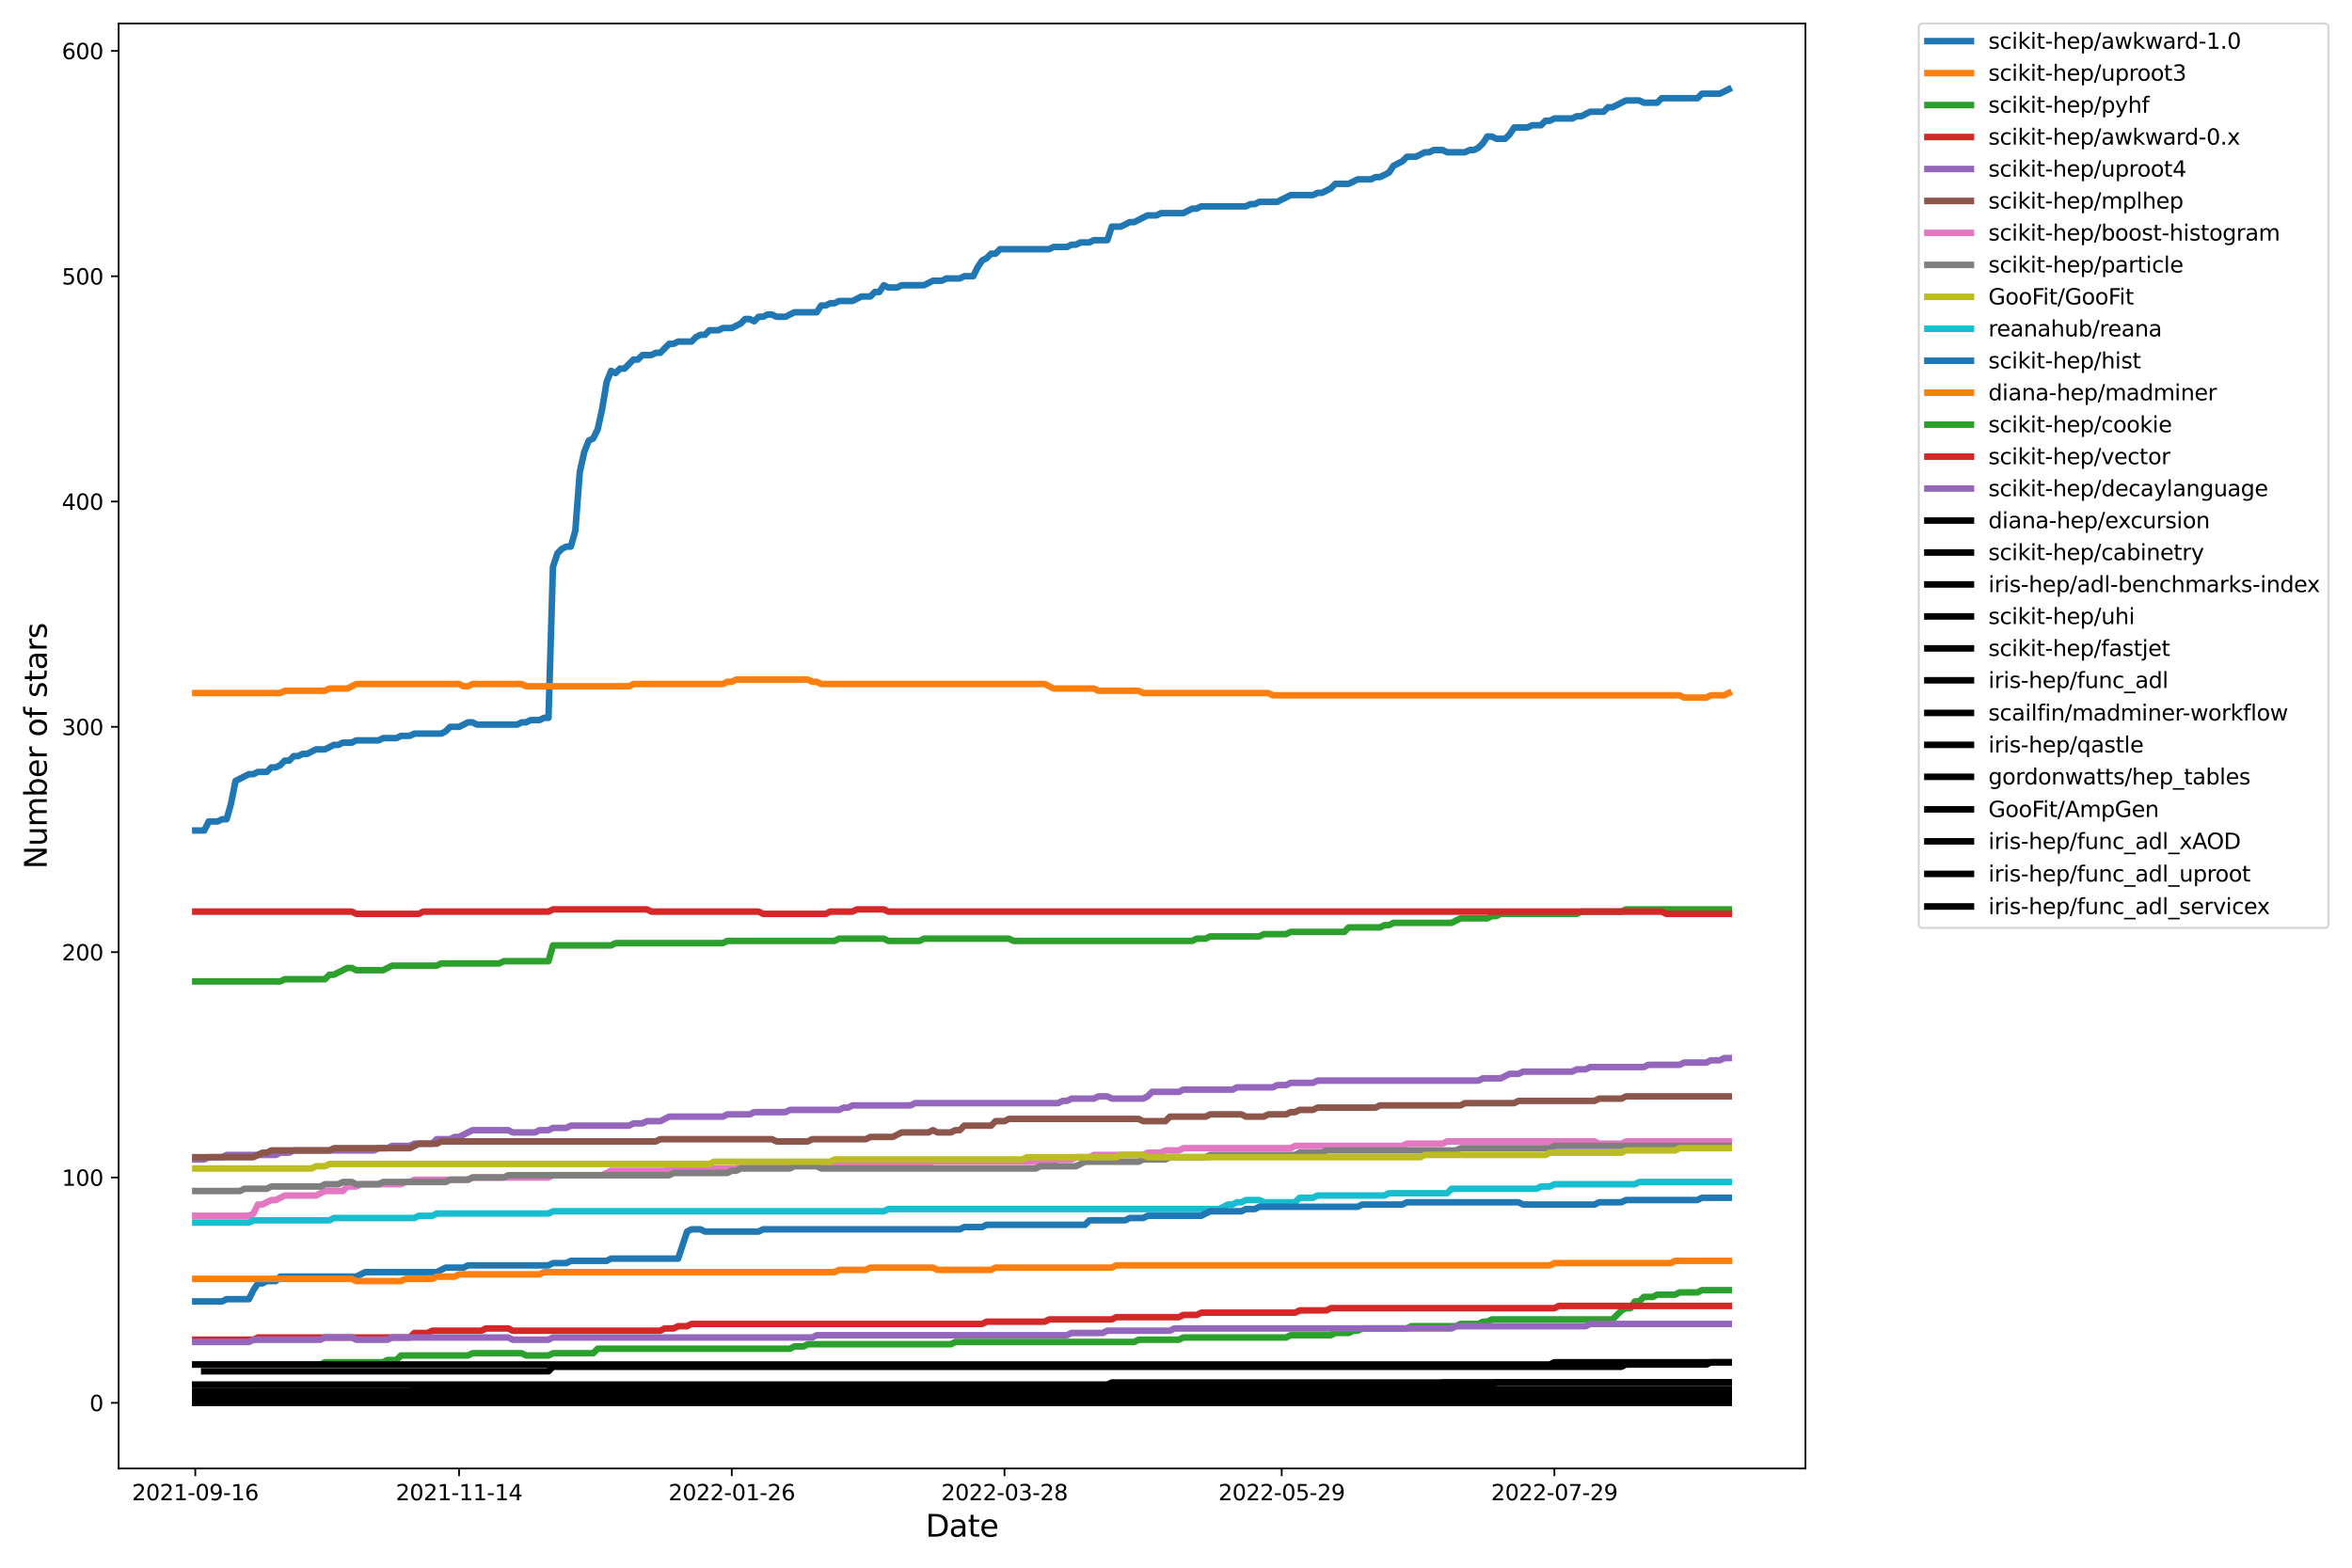 <?xml version="1.0" encoding="utf-8" standalone="no"?>
<!DOCTYPE svg PUBLIC "-//W3C//DTD SVG 1.1//EN"
  "http://www.w3.org/Graphics/SVG/1.1/DTD/svg11.dtd">
<svg xmlns:xlink="http://www.w3.org/1999/xlink" width="1080pt" height="720pt" viewBox="0 0 1080 720" xmlns="http://www.w3.org/2000/svg" version="1.1">
 <defs>
  <style type="text/css">*{stroke-linejoin: round; stroke-linecap: butt}</style>
 </defs>
 <g id="figure_1">
  <g id="patch_1">
   <path d="M 0 720 
L 1080 720 
L 1080 0 
L 0 0 
z
" style="fill: #ffffff"/>
  </g>
  <g id="axes_1">
   <g id="patch_2">
    <path d="M 54.47 674.44 
L 829.023 674.44 
L 829.023 10.8 
L 54.47 10.8 
z
" style="fill: #ffffff"/>
   </g>
   <g id="matplotlib.axis_1">
    <g id="xtick_1">
     <g id="line2d_1">
      <defs>
       <path id="m01c015858e" d="M 0 0 
L 0 3.5 
" style="stroke: #000000; stroke-width: 0.8"/>
      </defs>
      <g>
       <use xlink:href="#m01c015858e" x="89.677" y="674.44" style="stroke: #000000; stroke-width: 0.8"/>
      </g>
     </g>
     <g id="text_1">
      <!-- 2021-09-16 -->
      <g transform="translate(60.619 689.038)scale(0.1 -0.1)">
       <defs>
        <path id="DejaVuSans-32" d="M 1228 531 
L 3431 531 
L 3431 0 
L 469 0 
L 469 531 
Q 828 903 1448 1529 
Q 2069 2156 2228 2338 
Q 2531 2678 2651 2914 
Q 2772 3150 2772 3378 
Q 2772 3750 2511 3984 
Q 2250 4219 1831 4219 
Q 1534 4219 1204 4116 
Q 875 4013 500 3803 
L 500 4441 
Q 881 4594 1212 4672 
Q 1544 4750 1819 4750 
Q 2544 4750 2975 4387 
Q 3406 4025 3406 3419 
Q 3406 3131 3298 2873 
Q 3191 2616 2906 2266 
Q 2828 2175 2409 1742 
Q 1991 1309 1228 531 
z
" transform="scale(0.016)"/>
        <path id="DejaVuSans-30" d="M 2034 4250 
Q 1547 4250 1301 3770 
Q 1056 3291 1056 2328 
Q 1056 1369 1301 889 
Q 1547 409 2034 409 
Q 2525 409 2770 889 
Q 3016 1369 3016 2328 
Q 3016 3291 2770 3770 
Q 2525 4250 2034 4250 
z
M 2034 4750 
Q 2819 4750 3233 4129 
Q 3647 3509 3647 2328 
Q 3647 1150 3233 529 
Q 2819 -91 2034 -91 
Q 1250 -91 836 529 
Q 422 1150 422 2328 
Q 422 3509 836 4129 
Q 1250 4750 2034 4750 
z
" transform="scale(0.016)"/>
        <path id="DejaVuSans-31" d="M 794 531 
L 1825 531 
L 1825 4091 
L 703 3866 
L 703 4441 
L 1819 4666 
L 2450 4666 
L 2450 531 
L 3481 531 
L 3481 0 
L 794 0 
L 794 531 
z
" transform="scale(0.016)"/>
        <path id="DejaVuSans-2d" d="M 313 2009 
L 1997 2009 
L 1997 1497 
L 313 1497 
L 313 2009 
z
" transform="scale(0.016)"/>
        <path id="DejaVuSans-39" d="M 703 97 
L 703 672 
Q 941 559 1184 500 
Q 1428 441 1663 441 
Q 2288 441 2617 861 
Q 2947 1281 2994 2138 
Q 2813 1869 2534 1725 
Q 2256 1581 1919 1581 
Q 1219 1581 811 2004 
Q 403 2428 403 3163 
Q 403 3881 828 4315 
Q 1253 4750 1959 4750 
Q 2769 4750 3195 4129 
Q 3622 3509 3622 2328 
Q 3622 1225 3098 567 
Q 2575 -91 1691 -91 
Q 1453 -91 1209 -44 
Q 966 3 703 97 
z
M 1959 2075 
Q 2384 2075 2632 2365 
Q 2881 2656 2881 3163 
Q 2881 3666 2632 3958 
Q 2384 4250 1959 4250 
Q 1534 4250 1286 3958 
Q 1038 3666 1038 3163 
Q 1038 2656 1286 2365 
Q 1534 2075 1959 2075 
z
" transform="scale(0.016)"/>
        <path id="DejaVuSans-36" d="M 2113 2584 
Q 1688 2584 1439 2293 
Q 1191 2003 1191 1497 
Q 1191 994 1439 701 
Q 1688 409 2113 409 
Q 2538 409 2786 701 
Q 3034 994 3034 1497 
Q 3034 2003 2786 2293 
Q 2538 2584 2113 2584 
z
M 3366 4563 
L 3366 3988 
Q 3128 4100 2886 4159 
Q 2644 4219 2406 4219 
Q 1781 4219 1451 3797 
Q 1122 3375 1075 2522 
Q 1259 2794 1537 2939 
Q 1816 3084 2150 3084 
Q 2853 3084 3261 2657 
Q 3669 2231 3669 1497 
Q 3669 778 3244 343 
Q 2819 -91 2113 -91 
Q 1303 -91 875 529 
Q 447 1150 447 2328 
Q 447 3434 972 4092 
Q 1497 4750 2381 4750 
Q 2619 4750 2861 4703 
Q 3103 4656 3366 4563 
z
" transform="scale(0.016)"/>
       </defs>
       <use xlink:href="#DejaVuSans-32"/>
       <use xlink:href="#DejaVuSans-30" x="63.623"/>
       <use xlink:href="#DejaVuSans-32" x="127.246"/>
       <use xlink:href="#DejaVuSans-31" x="190.869"/>
       <use xlink:href="#DejaVuSans-2d" x="254.492"/>
       <use xlink:href="#DejaVuSans-30" x="290.576"/>
       <use xlink:href="#DejaVuSans-39" x="354.199"/>
       <use xlink:href="#DejaVuSans-2d" x="417.822"/>
       <use xlink:href="#DejaVuSans-31" x="453.906"/>
       <use xlink:href="#DejaVuSans-36" x="517.529"/>
      </g>
     </g>
    </g>
    <g id="xtick_2">
     <g id="line2d_2">
      <g>
       <use xlink:href="#m01c015858e" x="210.797" y="674.44" style="stroke: #000000; stroke-width: 0.8"/>
      </g>
     </g>
     <g id="text_2">
      <!-- 2021-11-14 -->
      <g transform="translate(181.739 689.038)scale(0.1 -0.1)">
       <defs>
        <path id="DejaVuSans-34" d="M 2419 4116 
L 825 1625 
L 2419 1625 
L 2419 4116 
z
M 2253 4666 
L 3047 4666 
L 3047 1625 
L 3713 1625 
L 3713 1100 
L 3047 1100 
L 3047 0 
L 2419 0 
L 2419 1100 
L 313 1100 
L 313 1709 
L 2253 4666 
z
" transform="scale(0.016)"/>
       </defs>
       <use xlink:href="#DejaVuSans-32"/>
       <use xlink:href="#DejaVuSans-30" x="63.623"/>
       <use xlink:href="#DejaVuSans-32" x="127.246"/>
       <use xlink:href="#DejaVuSans-31" x="190.869"/>
       <use xlink:href="#DejaVuSans-2d" x="254.492"/>
       <use xlink:href="#DejaVuSans-31" x="290.576"/>
       <use xlink:href="#DejaVuSans-31" x="354.199"/>
       <use xlink:href="#DejaVuSans-2d" x="417.822"/>
       <use xlink:href="#DejaVuSans-31" x="453.906"/>
       <use xlink:href="#DejaVuSans-34" x="517.529"/>
      </g>
     </g>
    </g>
    <g id="xtick_3">
     <g id="line2d_3">
      <g>
       <use xlink:href="#m01c015858e" x="336.023" y="674.44" style="stroke: #000000; stroke-width: 0.8"/>
      </g>
     </g>
     <g id="text_3">
      <!-- 2022-01-26 -->
      <g transform="translate(306.965 689.038)scale(0.1 -0.1)">
       <use xlink:href="#DejaVuSans-32"/>
       <use xlink:href="#DejaVuSans-30" x="63.623"/>
       <use xlink:href="#DejaVuSans-32" x="127.246"/>
       <use xlink:href="#DejaVuSans-32" x="190.869"/>
       <use xlink:href="#DejaVuSans-2d" x="254.492"/>
       <use xlink:href="#DejaVuSans-30" x="290.576"/>
       <use xlink:href="#DejaVuSans-31" x="354.199"/>
       <use xlink:href="#DejaVuSans-2d" x="417.822"/>
       <use xlink:href="#DejaVuSans-32" x="453.906"/>
       <use xlink:href="#DejaVuSans-36" x="517.529"/>
      </g>
     </g>
    </g>
    <g id="xtick_4">
     <g id="line2d_4">
      <g>
       <use xlink:href="#m01c015858e" x="461.249" y="674.44" style="stroke: #000000; stroke-width: 0.8"/>
      </g>
     </g>
     <g id="text_4">
      <!-- 2022-03-28 -->
      <g transform="translate(432.191 689.038)scale(0.1 -0.1)">
       <defs>
        <path id="DejaVuSans-33" d="M 2597 2516 
Q 3050 2419 3304 2112 
Q 3559 1806 3559 1356 
Q 3559 666 3084 287 
Q 2609 -91 1734 -91 
Q 1441 -91 1130 -33 
Q 819 25 488 141 
L 488 750 
Q 750 597 1062 519 
Q 1375 441 1716 441 
Q 2309 441 2620 675 
Q 2931 909 2931 1356 
Q 2931 1769 2642 2001 
Q 2353 2234 1838 2234 
L 1294 2234 
L 1294 2753 
L 1863 2753 
Q 2328 2753 2575 2939 
Q 2822 3125 2822 3475 
Q 2822 3834 2567 4026 
Q 2313 4219 1838 4219 
Q 1578 4219 1281 4162 
Q 984 4106 628 3988 
L 628 4550 
Q 988 4650 1302 4700 
Q 1616 4750 1894 4750 
Q 2613 4750 3031 4423 
Q 3450 4097 3450 3541 
Q 3450 3153 3228 2886 
Q 3006 2619 2597 2516 
z
" transform="scale(0.016)"/>
        <path id="DejaVuSans-38" d="M 2034 2216 
Q 1584 2216 1326 1975 
Q 1069 1734 1069 1313 
Q 1069 891 1326 650 
Q 1584 409 2034 409 
Q 2484 409 2743 651 
Q 3003 894 3003 1313 
Q 3003 1734 2745 1975 
Q 2488 2216 2034 2216 
z
M 1403 2484 
Q 997 2584 770 2862 
Q 544 3141 544 3541 
Q 544 4100 942 4425 
Q 1341 4750 2034 4750 
Q 2731 4750 3128 4425 
Q 3525 4100 3525 3541 
Q 3525 3141 3298 2862 
Q 3072 2584 2669 2484 
Q 3125 2378 3379 2068 
Q 3634 1759 3634 1313 
Q 3634 634 3220 271 
Q 2806 -91 2034 -91 
Q 1263 -91 848 271 
Q 434 634 434 1313 
Q 434 1759 690 2068 
Q 947 2378 1403 2484 
z
M 1172 3481 
Q 1172 3119 1398 2916 
Q 1625 2713 2034 2713 
Q 2441 2713 2670 2916 
Q 2900 3119 2900 3481 
Q 2900 3844 2670 4047 
Q 2441 4250 2034 4250 
Q 1625 4250 1398 4047 
Q 1172 3844 1172 3481 
z
" transform="scale(0.016)"/>
       </defs>
       <use xlink:href="#DejaVuSans-32"/>
       <use xlink:href="#DejaVuSans-30" x="63.623"/>
       <use xlink:href="#DejaVuSans-32" x="127.246"/>
       <use xlink:href="#DejaVuSans-32" x="190.869"/>
       <use xlink:href="#DejaVuSans-2d" x="254.492"/>
       <use xlink:href="#DejaVuSans-30" x="290.576"/>
       <use xlink:href="#DejaVuSans-33" x="354.199"/>
       <use xlink:href="#DejaVuSans-2d" x="417.822"/>
       <use xlink:href="#DejaVuSans-32" x="453.906"/>
       <use xlink:href="#DejaVuSans-38" x="517.529"/>
      </g>
     </g>
    </g>
    <g id="xtick_5">
     <g id="line2d_5">
      <g>
       <use xlink:href="#m01c015858e" x="588.528" y="674.44" style="stroke: #000000; stroke-width: 0.8"/>
      </g>
     </g>
     <g id="text_5">
      <!-- 2022-05-29 -->
      <g transform="translate(559.47 689.038)scale(0.1 -0.1)">
       <defs>
        <path id="DejaVuSans-35" d="M 691 4666 
L 3169 4666 
L 3169 4134 
L 1269 4134 
L 1269 2991 
Q 1406 3038 1543 3061 
Q 1681 3084 1819 3084 
Q 2600 3084 3056 2656 
Q 3513 2228 3513 1497 
Q 3513 744 3044 326 
Q 2575 -91 1722 -91 
Q 1428 -91 1123 -41 
Q 819 9 494 109 
L 494 744 
Q 775 591 1075 516 
Q 1375 441 1709 441 
Q 2250 441 2565 725 
Q 2881 1009 2881 1497 
Q 2881 1984 2565 2268 
Q 2250 2553 1709 2553 
Q 1456 2553 1204 2497 
Q 953 2441 691 2322 
L 691 4666 
z
" transform="scale(0.016)"/>
       </defs>
       <use xlink:href="#DejaVuSans-32"/>
       <use xlink:href="#DejaVuSans-30" x="63.623"/>
       <use xlink:href="#DejaVuSans-32" x="127.246"/>
       <use xlink:href="#DejaVuSans-32" x="190.869"/>
       <use xlink:href="#DejaVuSans-2d" x="254.492"/>
       <use xlink:href="#DejaVuSans-30" x="290.576"/>
       <use xlink:href="#DejaVuSans-35" x="354.199"/>
       <use xlink:href="#DejaVuSans-2d" x="417.822"/>
       <use xlink:href="#DejaVuSans-32" x="453.906"/>
       <use xlink:href="#DejaVuSans-39" x="517.529"/>
      </g>
     </g>
    </g>
    <g id="xtick_6">
     <g id="line2d_6">
      <g>
       <use xlink:href="#m01c015858e" x="713.754" y="674.44" style="stroke: #000000; stroke-width: 0.8"/>
      </g>
     </g>
     <g id="text_6">
      <!-- 2022-07-29 -->
      <g transform="translate(684.696 689.038)scale(0.1 -0.1)">
       <defs>
        <path id="DejaVuSans-37" d="M 525 4666 
L 3525 4666 
L 3525 4397 
L 1831 0 
L 1172 0 
L 2766 4134 
L 525 4134 
L 525 4666 
z
" transform="scale(0.016)"/>
       </defs>
       <use xlink:href="#DejaVuSans-32"/>
       <use xlink:href="#DejaVuSans-30" x="63.623"/>
       <use xlink:href="#DejaVuSans-32" x="127.246"/>
       <use xlink:href="#DejaVuSans-32" x="190.869"/>
       <use xlink:href="#DejaVuSans-2d" x="254.492"/>
       <use xlink:href="#DejaVuSans-30" x="290.576"/>
       <use xlink:href="#DejaVuSans-37" x="354.199"/>
       <use xlink:href="#DejaVuSans-2d" x="417.822"/>
       <use xlink:href="#DejaVuSans-32" x="453.906"/>
       <use xlink:href="#DejaVuSans-39" x="517.529"/>
      </g>
     </g>
    </g>
    <g id="text_7">
     <!-- Date -->
     <g transform="translate(425.016 705.756)scale(0.14 -0.14)">
      <defs>
       <path id="DejaVuSans-44" d="M 1259 4147 
L 1259 519 
L 2022 519 
Q 2988 519 3436 956 
Q 3884 1394 3884 2338 
Q 3884 3275 3436 3711 
Q 2988 4147 2022 4147 
L 1259 4147 
z
M 628 4666 
L 1925 4666 
Q 3281 4666 3915 4102 
Q 4550 3538 4550 2338 
Q 4550 1131 3912 565 
Q 3275 0 1925 0 
L 628 0 
L 628 4666 
z
" transform="scale(0.016)"/>
       <path id="DejaVuSans-61" d="M 2194 1759 
Q 1497 1759 1228 1600 
Q 959 1441 959 1056 
Q 959 750 1161 570 
Q 1363 391 1709 391 
Q 2188 391 2477 730 
Q 2766 1069 2766 1631 
L 2766 1759 
L 2194 1759 
z
M 3341 1997 
L 3341 0 
L 2766 0 
L 2766 531 
Q 2569 213 2275 61 
Q 1981 -91 1556 -91 
Q 1019 -91 701 211 
Q 384 513 384 1019 
Q 384 1609 779 1909 
Q 1175 2209 1959 2209 
L 2766 2209 
L 2766 2266 
Q 2766 2663 2505 2880 
Q 2244 3097 1772 3097 
Q 1472 3097 1187 3025 
Q 903 2953 641 2809 
L 641 3341 
Q 956 3463 1253 3523 
Q 1550 3584 1831 3584 
Q 2591 3584 2966 3190 
Q 3341 2797 3341 1997 
z
" transform="scale(0.016)"/>
       <path id="DejaVuSans-74" d="M 1172 4494 
L 1172 3500 
L 2356 3500 
L 2356 3053 
L 1172 3053 
L 1172 1153 
Q 1172 725 1289 603 
Q 1406 481 1766 481 
L 2356 481 
L 2356 0 
L 1766 0 
Q 1100 0 847 248 
Q 594 497 594 1153 
L 594 3053 
L 172 3053 
L 172 3500 
L 594 3500 
L 594 4494 
L 1172 4494 
z
" transform="scale(0.016)"/>
       <path id="DejaVuSans-65" d="M 3597 1894 
L 3597 1613 
L 953 1613 
Q 991 1019 1311 708 
Q 1631 397 2203 397 
Q 2534 397 2845 478 
Q 3156 559 3463 722 
L 3463 178 
Q 3153 47 2828 -22 
Q 2503 -91 2169 -91 
Q 1331 -91 842 396 
Q 353 884 353 1716 
Q 353 2575 817 3079 
Q 1281 3584 2069 3584 
Q 2775 3584 3186 3129 
Q 3597 2675 3597 1894 
z
M 3022 2063 
Q 3016 2534 2758 2815 
Q 2500 3097 2075 3097 
Q 1594 3097 1305 2825 
Q 1016 2553 972 2059 
L 3022 2063 
z
" transform="scale(0.016)"/>
      </defs>
      <use xlink:href="#DejaVuSans-44"/>
      <use xlink:href="#DejaVuSans-61" x="77.002"/>
      <use xlink:href="#DejaVuSans-74" x="138.281"/>
      <use xlink:href="#DejaVuSans-65" x="177.49"/>
     </g>
    </g>
   </g>
   <g id="matplotlib.axis_2">
    <g id="ytick_1">
     <g id="line2d_7">
      <defs>
       <path id="m6fbc8cea56" d="M 0 0 
L -3.5 0 
" style="stroke: #000000; stroke-width: 0.8"/>
      </defs>
      <g>
       <use xlink:href="#m6fbc8cea56" x="54.47" y="644.275" style="stroke: #000000; stroke-width: 0.8"/>
      </g>
     </g>
     <g id="text_8">
      <!-- 0 -->
      <g transform="translate(41.108 648.074)scale(0.1 -0.1)">
       <use xlink:href="#DejaVuSans-30"/>
      </g>
     </g>
    </g>
    <g id="ytick_2">
     <g id="line2d_8">
      <g>
       <use xlink:href="#m6fbc8cea56" x="54.47" y="540.791" style="stroke: #000000; stroke-width: 0.8"/>
      </g>
     </g>
     <g id="text_9">
      <!-- 100 -->
      <g transform="translate(28.383 544.59)scale(0.1 -0.1)">
       <use xlink:href="#DejaVuSans-31"/>
       <use xlink:href="#DejaVuSans-30" x="63.623"/>
       <use xlink:href="#DejaVuSans-30" x="127.246"/>
      </g>
     </g>
    </g>
    <g id="ytick_3">
     <g id="line2d_9">
      <g>
       <use xlink:href="#m6fbc8cea56" x="54.47" y="437.307" style="stroke: #000000; stroke-width: 0.8"/>
      </g>
     </g>
     <g id="text_10">
      <!-- 200 -->
      <g transform="translate(28.383 441.107)scale(0.1 -0.1)">
       <use xlink:href="#DejaVuSans-32"/>
       <use xlink:href="#DejaVuSans-30" x="63.623"/>
       <use xlink:href="#DejaVuSans-30" x="127.246"/>
      </g>
     </g>
    </g>
    <g id="ytick_4">
     <g id="line2d_10">
      <g>
       <use xlink:href="#m6fbc8cea56" x="54.47" y="333.824" style="stroke: #000000; stroke-width: 0.8"/>
      </g>
     </g>
     <g id="text_11">
      <!-- 300 -->
      <g transform="translate(28.383 337.623)scale(0.1 -0.1)">
       <use xlink:href="#DejaVuSans-33"/>
       <use xlink:href="#DejaVuSans-30" x="63.623"/>
       <use xlink:href="#DejaVuSans-30" x="127.246"/>
      </g>
     </g>
    </g>
    <g id="ytick_5">
     <g id="line2d_11">
      <g>
       <use xlink:href="#m6fbc8cea56" x="54.47" y="230.34" style="stroke: #000000; stroke-width: 0.8"/>
      </g>
     </g>
     <g id="text_12">
      <!-- 400 -->
      <g transform="translate(28.383 234.14)scale(0.1 -0.1)">
       <use xlink:href="#DejaVuSans-34"/>
       <use xlink:href="#DejaVuSans-30" x="63.623"/>
       <use xlink:href="#DejaVuSans-30" x="127.246"/>
      </g>
     </g>
    </g>
    <g id="ytick_6">
     <g id="line2d_12">
      <g>
       <use xlink:href="#m6fbc8cea56" x="54.47" y="126.857" style="stroke: #000000; stroke-width: 0.8"/>
      </g>
     </g>
     <g id="text_13">
      <!-- 500 -->
      <g transform="translate(28.383 130.656)scale(0.1 -0.1)">
       <use xlink:href="#DejaVuSans-35"/>
       <use xlink:href="#DejaVuSans-30" x="63.623"/>
       <use xlink:href="#DejaVuSans-30" x="127.246"/>
      </g>
     </g>
    </g>
    <g id="ytick_7">
     <g id="line2d_13">
      <g>
       <use xlink:href="#m6fbc8cea56" x="54.47" y="23.373" style="stroke: #000000; stroke-width: 0.8"/>
      </g>
     </g>
     <g id="text_14">
      <!-- 600 -->
      <g transform="translate(28.383 27.172)scale(0.1 -0.1)">
       <use xlink:href="#DejaVuSans-36"/>
       <use xlink:href="#DejaVuSans-30" x="63.623"/>
       <use xlink:href="#DejaVuSans-30" x="127.246"/>
      </g>
     </g>
    </g>
    <g id="text_15">
     <!-- Number of stars -->
     <g transform="translate(21.471 399.142)rotate(-90)scale(0.14 -0.14)">
      <defs>
       <path id="DejaVuSans-4e" d="M 628 4666 
L 1478 4666 
L 3547 763 
L 3547 4666 
L 4159 4666 
L 4159 0 
L 3309 0 
L 1241 3903 
L 1241 0 
L 628 0 
L 628 4666 
z
" transform="scale(0.016)"/>
       <path id="DejaVuSans-75" d="M 544 1381 
L 544 3500 
L 1119 3500 
L 1119 1403 
Q 1119 906 1312 657 
Q 1506 409 1894 409 
Q 2359 409 2629 706 
Q 2900 1003 2900 1516 
L 2900 3500 
L 3475 3500 
L 3475 0 
L 2900 0 
L 2900 538 
Q 2691 219 2414 64 
Q 2138 -91 1772 -91 
Q 1169 -91 856 284 
Q 544 659 544 1381 
z
M 1991 3584 
L 1991 3584 
z
" transform="scale(0.016)"/>
       <path id="DejaVuSans-6d" d="M 3328 2828 
Q 3544 3216 3844 3400 
Q 4144 3584 4550 3584 
Q 5097 3584 5394 3201 
Q 5691 2819 5691 2113 
L 5691 0 
L 5113 0 
L 5113 2094 
Q 5113 2597 4934 2840 
Q 4756 3084 4391 3084 
Q 3944 3084 3684 2787 
Q 3425 2491 3425 1978 
L 3425 0 
L 2847 0 
L 2847 2094 
Q 2847 2600 2669 2842 
Q 2491 3084 2119 3084 
Q 1678 3084 1418 2786 
Q 1159 2488 1159 1978 
L 1159 0 
L 581 0 
L 581 3500 
L 1159 3500 
L 1159 2956 
Q 1356 3278 1631 3431 
Q 1906 3584 2284 3584 
Q 2666 3584 2933 3390 
Q 3200 3197 3328 2828 
z
" transform="scale(0.016)"/>
       <path id="DejaVuSans-62" d="M 3116 1747 
Q 3116 2381 2855 2742 
Q 2594 3103 2138 3103 
Q 1681 3103 1420 2742 
Q 1159 2381 1159 1747 
Q 1159 1113 1420 752 
Q 1681 391 2138 391 
Q 2594 391 2855 752 
Q 3116 1113 3116 1747 
z
M 1159 2969 
Q 1341 3281 1617 3432 
Q 1894 3584 2278 3584 
Q 2916 3584 3314 3078 
Q 3713 2572 3713 1747 
Q 3713 922 3314 415 
Q 2916 -91 2278 -91 
Q 1894 -91 1617 61 
Q 1341 213 1159 525 
L 1159 0 
L 581 0 
L 581 4863 
L 1159 4863 
L 1159 2969 
z
" transform="scale(0.016)"/>
       <path id="DejaVuSans-72" d="M 2631 2963 
Q 2534 3019 2420 3045 
Q 2306 3072 2169 3072 
Q 1681 3072 1420 2755 
Q 1159 2438 1159 1844 
L 1159 0 
L 581 0 
L 581 3500 
L 1159 3500 
L 1159 2956 
Q 1341 3275 1631 3429 
Q 1922 3584 2338 3584 
Q 2397 3584 2469 3576 
Q 2541 3569 2628 3553 
L 2631 2963 
z
" transform="scale(0.016)"/>
       <path id="DejaVuSans-20" transform="scale(0.016)"/>
       <path id="DejaVuSans-6f" d="M 1959 3097 
Q 1497 3097 1228 2736 
Q 959 2375 959 1747 
Q 959 1119 1226 758 
Q 1494 397 1959 397 
Q 2419 397 2687 759 
Q 2956 1122 2956 1747 
Q 2956 2369 2687 2733 
Q 2419 3097 1959 3097 
z
M 1959 3584 
Q 2709 3584 3137 3096 
Q 3566 2609 3566 1747 
Q 3566 888 3137 398 
Q 2709 -91 1959 -91 
Q 1206 -91 779 398 
Q 353 888 353 1747 
Q 353 2609 779 3096 
Q 1206 3584 1959 3584 
z
" transform="scale(0.016)"/>
       <path id="DejaVuSans-66" d="M 2375 4863 
L 2375 4384 
L 1825 4384 
Q 1516 4384 1395 4259 
Q 1275 4134 1275 3809 
L 1275 3500 
L 2222 3500 
L 2222 3053 
L 1275 3053 
L 1275 0 
L 697 0 
L 697 3053 
L 147 3053 
L 147 3500 
L 697 3500 
L 697 3744 
Q 697 4328 969 4595 
Q 1241 4863 1831 4863 
L 2375 4863 
z
" transform="scale(0.016)"/>
       <path id="DejaVuSans-73" d="M 2834 3397 
L 2834 2853 
Q 2591 2978 2328 3040 
Q 2066 3103 1784 3103 
Q 1356 3103 1142 2972 
Q 928 2841 928 2578 
Q 928 2378 1081 2264 
Q 1234 2150 1697 2047 
L 1894 2003 
Q 2506 1872 2764 1633 
Q 3022 1394 3022 966 
Q 3022 478 2636 193 
Q 2250 -91 1575 -91 
Q 1294 -91 989 -36 
Q 684 19 347 128 
L 347 722 
Q 666 556 975 473 
Q 1284 391 1588 391 
Q 1994 391 2212 530 
Q 2431 669 2431 922 
Q 2431 1156 2273 1281 
Q 2116 1406 1581 1522 
L 1381 1569 
Q 847 1681 609 1914 
Q 372 2147 372 2553 
Q 372 3047 722 3315 
Q 1072 3584 1716 3584 
Q 2034 3584 2315 3537 
Q 2597 3491 2834 3397 
z
" transform="scale(0.016)"/>
      </defs>
      <use xlink:href="#DejaVuSans-4e"/>
      <use xlink:href="#DejaVuSans-75" x="74.805"/>
      <use xlink:href="#DejaVuSans-6d" x="138.184"/>
      <use xlink:href="#DejaVuSans-62" x="235.596"/>
      <use xlink:href="#DejaVuSans-65" x="299.072"/>
      <use xlink:href="#DejaVuSans-72" x="360.596"/>
      <use xlink:href="#DejaVuSans-20" x="401.709"/>
      <use xlink:href="#DejaVuSans-6f" x="433.496"/>
      <use xlink:href="#DejaVuSans-66" x="494.678"/>
      <use xlink:href="#DejaVuSans-20" x="529.883"/>
      <use xlink:href="#DejaVuSans-73" x="561.67"/>
      <use xlink:href="#DejaVuSans-74" x="613.77"/>
      <use xlink:href="#DejaVuSans-61" x="652.979"/>
      <use xlink:href="#DejaVuSans-72" x="714.258"/>
      <use xlink:href="#DejaVuSans-73" x="755.371"/>
     </g>
    </g>
   </g>
   <g id="line2d_14">
    <path d="M 89.677 381.426 
L 93.783 381.426 
L 95.836 377.287 
L 99.941 377.287 
L 101.994 376.252 
L 104.047 376.252 
L 106.1 369.008 
L 108.153 358.66 
L 114.312 355.555 
L 116.364 355.555 
L 118.417 354.521 
L 122.523 354.521 
L 124.576 352.451 
L 126.629 352.451 
L 128.682 351.416 
L 130.735 349.346 
L 132.788 349.346 
L 134.84 347.277 
L 136.893 347.277 
L 138.946 346.242 
L 140.999 346.242 
L 145.105 344.172 
L 149.211 344.172 
L 153.316 342.103 
L 155.369 342.103 
L 157.422 341.068 
L 161.528 341.068 
L 163.581 340.033 
L 173.845 340.033 
L 175.898 338.998 
L 182.057 338.998 
L 184.11 337.963 
L 188.215 337.963 
L 190.268 336.928 
L 202.586 336.928 
L 204.639 335.894 
L 206.691 333.824 
L 210.797 333.824 
L 214.903 331.754 
L 216.956 331.754 
L 219.009 332.789 
L 237.485 332.789 
L 239.538 331.754 
L 241.59 331.754 
L 243.643 330.719 
L 247.749 330.719 
L 249.802 329.685 
L 251.855 329.685 
L 253.908 260.351 
L 255.961 254.142 
L 258.014 252.072 
L 260.066 251.037 
L 262.119 251.037 
L 264.172 243.793 
L 266.225 216.887 
L 268.278 207.574 
L 270.331 202.4 
L 272.384 201.365 
L 274.437 197.226 
L 276.489 187.912 
L 278.542 175.494 
L 280.595 170.32 
L 282.648 171.355 
L 284.701 169.285 
L 286.754 169.285 
L 290.86 165.146 
L 292.913 165.146 
L 294.965 163.076 
L 299.071 163.076 
L 301.124 162.041 
L 303.177 162.041 
L 307.283 157.902 
L 309.336 157.902 
L 311.389 156.867 
L 317.547 156.867 
L 319.6 154.797 
L 321.653 153.763 
L 323.706 153.763 
L 325.759 151.693 
L 329.865 151.693 
L 331.917 150.658 
L 336.023 150.658 
L 340.129 148.588 
L 342.182 146.519 
L 344.235 146.519 
L 346.288 147.554 
L 348.34 145.484 
L 350.393 145.484 
L 352.446 144.449 
L 354.499 144.449 
L 356.552 145.484 
L 360.658 145.484 
L 364.764 143.414 
L 375.028 143.414 
L 377.081 140.31 
L 379.134 140.31 
L 381.187 139.275 
L 383.24 139.275 
L 385.292 138.24 
L 391.451 138.24 
L 395.557 136.17 
L 399.663 136.17 
L 401.715 134.101 
L 403.768 134.101 
L 405.821 130.996 
L 407.874 132.031 
L 411.98 132.031 
L 414.033 130.996 
L 424.297 130.996 
L 428.403 128.926 
L 432.509 128.926 
L 434.562 127.892 
L 440.72 127.892 
L 442.773 126.857 
L 446.879 126.857 
L 448.932 122.717 
L 450.985 119.613 
L 453.038 118.578 
L 455.09 116.508 
L 457.143 116.508 
L 459.196 114.439 
L 481.778 114.439 
L 483.831 113.404 
L 489.99 113.404 
L 492.042 112.369 
L 494.095 112.369 
L 496.148 111.334 
L 500.254 111.334 
L 502.307 110.299 
L 508.465 110.299 
L 510.518 104.09 
L 514.624 104.09 
L 518.73 102.021 
L 520.783 102.021 
L 526.941 98.916 
L 531.047 98.916 
L 533.1 97.881 
L 543.365 97.881 
L 547.47 95.812 
L 549.523 95.812 
L 551.576 94.777 
L 572.105 94.777 
L 574.158 93.742 
L 576.211 93.742 
L 578.264 92.707 
L 586.475 92.707 
L 592.634 89.603 
L 602.898 89.603 
L 604.951 88.568 
L 607.004 88.568 
L 611.11 86.498 
L 613.163 84.429 
L 619.321 84.429 
L 623.427 82.359 
L 629.586 82.359 
L 631.639 81.324 
L 633.691 81.324 
L 637.797 79.254 
L 639.85 76.15 
L 643.956 74.08 
L 646.009 72.011 
L 650.115 72.011 
L 654.22 69.941 
L 656.273 69.941 
L 658.326 68.906 
L 662.432 68.906 
L 664.485 69.941 
L 672.696 69.941 
L 674.749 68.906 
L 676.802 68.906 
L 678.855 67.871 
L 680.908 65.802 
L 682.961 62.697 
L 685.014 62.697 
L 687.066 63.732 
L 691.172 63.732 
L 693.225 61.662 
L 695.278 58.558 
L 701.437 58.558 
L 703.49 57.523 
L 707.595 57.523 
L 709.648 55.453 
L 711.701 55.453 
L 713.754 54.418 
L 721.966 54.418 
L 724.018 53.383 
L 726.071 53.383 
L 730.177 51.314 
L 736.336 51.314 
L 738.389 49.244 
L 740.441 49.244 
L 746.6 46.14 
L 752.759 46.14 
L 754.812 47.174 
L 760.97 47.174 
L 763.023 45.105 
L 779.446 45.105 
L 781.499 43.035 
L 789.711 43.035 
L 793.816 40.965 
L 793.816 40.965 
" clip-path="url(#p0a4d71d540)" style="fill: none; stroke: #1f77b4; stroke-width: 3; stroke-linecap: square"/>
   </g>
   <g id="line2d_15">
    <path d="M 89.677 318.301 
L 128.682 318.301 
L 130.735 317.267 
L 149.211 317.267 
L 151.264 316.232 
L 159.475 316.232 
L 163.581 314.162 
L 210.797 314.162 
L 212.85 315.197 
L 214.903 315.197 
L 216.956 314.162 
L 239.538 314.162 
L 241.59 315.197 
L 288.807 315.197 
L 290.86 314.162 
L 331.917 314.162 
L 333.97 313.127 
L 336.023 313.127 
L 338.076 312.092 
L 370.922 312.092 
L 372.975 313.127 
L 375.028 313.127 
L 377.081 314.162 
L 479.725 314.162 
L 483.831 316.232 
L 502.307 316.232 
L 504.36 317.267 
L 522.836 317.267 
L 524.889 318.301 
L 582.369 318.301 
L 584.422 319.336 
L 771.235 319.336 
L 773.288 320.371 
L 783.552 320.371 
L 785.605 319.336 
L 791.764 319.336 
L 793.816 318.301 
L 793.816 318.301 
" clip-path="url(#p0a4d71d540)" style="fill: none; stroke: #ff7f0e; stroke-width: 3; stroke-linecap: square"/>
   </g>
   <g id="line2d_16">
    <path d="M 89.677 450.76 
L 128.682 450.76 
L 130.735 449.725 
L 149.211 449.725 
L 151.264 447.656 
L 153.316 447.656 
L 159.475 444.551 
L 161.528 444.551 
L 163.581 445.586 
L 175.898 445.586 
L 180.004 443.516 
L 200.533 443.516 
L 202.586 442.482 
L 229.273 442.482 
L 231.326 441.447 
L 251.855 441.447 
L 253.908 434.203 
L 280.595 434.203 
L 282.648 433.168 
L 331.917 433.168 
L 333.97 432.133 
L 383.24 432.133 
L 385.292 431.098 
L 405.821 431.098 
L 407.874 432.133 
L 422.244 432.133 
L 424.297 431.098 
L 463.302 431.098 
L 465.355 432.133 
L 547.47 432.133 
L 549.523 431.098 
L 553.629 431.098 
L 555.682 430.064 
L 578.264 430.064 
L 580.316 429.029 
L 590.581 429.029 
L 592.634 427.994 
L 617.268 427.994 
L 619.321 425.924 
L 633.691 425.924 
L 635.744 424.889 
L 637.797 424.889 
L 639.85 423.855 
L 666.538 423.855 
L 670.643 421.785 
L 682.961 421.785 
L 685.014 420.75 
L 687.066 420.75 
L 689.119 419.715 
L 724.018 419.715 
L 726.071 418.68 
L 744.547 418.68 
L 746.6 417.646 
L 793.816 417.646 
L 793.816 417.646 
" clip-path="url(#p0a4d71d540)" style="fill: none; stroke: #2ca02c; stroke-width: 3; stroke-linecap: square"/>
   </g>
   <g id="line2d_17">
    <path d="M 89.677 418.68 
L 161.528 418.68 
L 163.581 419.715 
L 192.321 419.715 
L 194.374 418.68 
L 251.855 418.68 
L 253.908 417.646 
L 297.018 417.646 
L 299.071 418.68 
L 348.34 418.68 
L 350.393 419.715 
L 379.134 419.715 
L 381.187 418.68 
L 391.451 418.68 
L 393.504 417.646 
L 405.821 417.646 
L 407.874 418.68 
L 763.023 418.68 
L 765.076 419.715 
L 793.816 419.715 
L 793.816 419.715 
" clip-path="url(#p0a4d71d540)" style="fill: none; stroke: #d62728; stroke-width: 3; stroke-linecap: square"/>
   </g>
   <g id="line2d_18">
    <path d="M 89.677 532.512 
L 93.783 532.512 
L 95.836 531.477 
L 101.994 531.477 
L 104.047 530.443 
L 126.629 530.443 
L 128.682 529.408 
L 132.788 529.408 
L 134.84 528.373 
L 171.792 528.373 
L 173.845 527.338 
L 177.951 527.338 
L 180.004 526.303 
L 188.215 526.303 
L 190.268 525.268 
L 198.48 525.268 
L 200.533 523.199 
L 206.691 523.199 
L 208.744 522.164 
L 210.797 522.164 
L 216.956 519.059 
L 233.379 519.059 
L 235.432 520.094 
L 245.696 520.094 
L 247.749 519.059 
L 251.855 519.059 
L 253.908 518.025 
L 260.066 518.025 
L 262.119 516.99 
L 288.807 516.99 
L 290.86 515.955 
L 294.965 515.955 
L 297.018 514.92 
L 303.177 514.92 
L 307.283 512.85 
L 331.917 512.85 
L 333.97 511.816 
L 344.235 511.816 
L 346.288 510.781 
L 360.658 510.781 
L 362.711 509.746 
L 385.292 509.746 
L 387.345 508.711 
L 389.398 508.711 
L 391.451 507.676 
L 418.139 507.676 
L 420.191 506.641 
L 485.884 506.641 
L 487.937 505.607 
L 489.99 505.607 
L 492.042 504.572 
L 502.307 504.572 
L 504.36 503.537 
L 508.465 503.537 
L 510.518 504.572 
L 524.889 504.572 
L 526.941 503.537 
L 528.994 501.467 
L 541.312 501.467 
L 543.365 500.432 
L 565.946 500.432 
L 567.999 499.398 
L 584.422 499.398 
L 586.475 498.363 
L 590.581 498.363 
L 592.634 497.328 
L 602.898 497.328 
L 604.951 496.293 
L 678.855 496.293 
L 680.908 495.258 
L 689.119 495.258 
L 693.225 493.189 
L 697.331 493.189 
L 699.384 492.154 
L 721.966 492.154 
L 724.018 491.119 
L 728.124 491.119 
L 730.177 490.084 
L 754.812 490.084 
L 756.865 489.049 
L 771.235 489.049 
L 773.288 488.014 
L 783.552 488.014 
L 785.605 486.98 
L 789.711 486.98 
L 791.764 485.945 
L 793.816 485.945 
L 793.816 485.945 
" clip-path="url(#p0a4d71d540)" style="fill: none; stroke: #9467bd; stroke-width: 3; stroke-linecap: square"/>
   </g>
   <g id="line2d_19">
    <path d="M 89.677 531.477 
L 116.364 531.477 
L 120.47 529.408 
L 122.523 529.408 
L 124.576 528.373 
L 151.264 528.373 
L 153.316 527.338 
L 188.215 527.338 
L 192.321 525.268 
L 200.533 525.268 
L 202.586 524.234 
L 301.124 524.234 
L 303.177 523.199 
L 354.499 523.199 
L 356.552 524.234 
L 370.922 524.234 
L 372.975 523.199 
L 397.61 523.199 
L 399.663 522.164 
L 409.927 522.164 
L 414.033 520.094 
L 426.35 520.094 
L 428.403 519.059 
L 430.456 520.094 
L 436.615 520.094 
L 438.667 519.059 
L 440.72 519.059 
L 442.773 516.99 
L 455.09 516.99 
L 457.143 514.92 
L 461.249 514.92 
L 463.302 513.885 
L 522.836 513.885 
L 524.889 514.92 
L 535.153 514.92 
L 537.206 512.85 
L 553.629 512.85 
L 555.682 511.816 
L 570.052 511.816 
L 572.105 512.85 
L 580.316 512.85 
L 582.369 511.816 
L 590.581 511.816 
L 592.634 510.781 
L 594.687 510.781 
L 596.74 509.746 
L 602.898 509.746 
L 604.951 508.711 
L 631.639 508.711 
L 633.691 507.676 
L 670.643 507.676 
L 672.696 506.641 
L 695.278 506.641 
L 697.331 505.607 
L 732.23 505.607 
L 734.283 504.572 
L 744.547 504.572 
L 746.6 503.537 
L 793.816 503.537 
L 793.816 503.537 
" clip-path="url(#p0a4d71d540)" style="fill: none; stroke: #8c564b; stroke-width: 3; stroke-linecap: square"/>
   </g>
   <g id="line2d_20">
    <path d="M 89.677 558.383 
L 114.312 558.383 
L 116.364 557.348 
L 118.417 553.209 
L 120.47 553.209 
L 124.576 551.139 
L 126.629 551.139 
L 130.735 549.07 
L 145.105 549.07 
L 149.211 547 
L 157.422 547 
L 159.475 544.93 
L 163.581 544.93 
L 165.634 543.896 
L 184.11 543.896 
L 186.163 542.861 
L 188.215 542.861 
L 190.268 541.826 
L 214.903 541.826 
L 216.956 540.791 
L 251.855 540.791 
L 253.908 539.756 
L 276.489 539.756 
L 280.595 537.686 
L 305.23 537.686 
L 307.283 536.652 
L 338.076 536.652 
L 340.129 535.617 
L 348.34 535.617 
L 350.393 534.582 
L 354.499 534.582 
L 356.552 535.617 
L 358.605 534.582 
L 426.35 534.582 
L 428.403 533.547 
L 483.831 533.547 
L 485.884 532.512 
L 492.042 532.512 
L 494.095 531.477 
L 500.254 531.477 
L 502.307 530.443 
L 524.889 530.443 
L 526.941 529.408 
L 533.1 529.408 
L 535.153 528.373 
L 541.312 528.373 
L 543.365 527.338 
L 592.634 527.338 
L 594.687 526.303 
L 643.956 526.303 
L 646.009 525.268 
L 662.432 525.268 
L 664.485 524.234 
L 732.23 524.234 
L 734.283 525.268 
L 744.547 525.268 
L 746.6 524.234 
L 793.816 524.234 
L 793.816 524.234 
" clip-path="url(#p0a4d71d540)" style="fill: none; stroke: #e377c2; stroke-width: 3; stroke-linecap: square"/>
   </g>
   <g id="line2d_21">
    <path d="M 89.677 547 
L 110.206 547 
L 112.259 545.965 
L 122.523 545.965 
L 124.576 544.93 
L 147.158 544.93 
L 149.211 543.896 
L 155.369 543.896 
L 157.422 542.861 
L 161.528 542.861 
L 163.581 543.896 
L 173.845 543.896 
L 175.898 542.861 
L 204.639 542.861 
L 206.691 541.826 
L 214.903 541.826 
L 216.956 540.791 
L 231.326 540.791 
L 233.379 539.756 
L 307.283 539.756 
L 309.336 538.721 
L 333.97 538.721 
L 336.023 537.686 
L 338.076 537.686 
L 340.129 536.652 
L 362.711 536.652 
L 364.764 535.617 
L 375.028 535.617 
L 377.081 536.652 
L 475.619 536.652 
L 477.672 535.617 
L 494.095 535.617 
L 498.201 533.547 
L 522.836 533.547 
L 524.889 532.512 
L 535.153 532.512 
L 537.206 531.477 
L 553.629 531.477 
L 555.682 530.443 
L 594.687 530.443 
L 596.74 529.408 
L 607.004 529.408 
L 609.057 528.373 
L 668.591 528.373 
L 670.643 527.338 
L 711.701 527.338 
L 713.754 526.303 
L 793.816 526.303 
L 793.816 526.303 
" clip-path="url(#p0a4d71d540)" style="fill: none; stroke: #7f7f7f; stroke-width: 3; stroke-linecap: square"/>
   </g>
   <g id="line2d_22">
    <path d="M 89.677 536.652 
L 143.052 536.652 
L 145.105 535.617 
L 149.211 535.617 
L 151.264 534.582 
L 325.759 534.582 
L 327.812 533.547 
L 381.187 533.547 
L 383.24 532.512 
L 469.461 532.512 
L 471.514 531.477 
L 512.571 531.477 
L 514.624 530.443 
L 524.889 530.443 
L 526.941 531.477 
L 652.167 531.477 
L 654.22 530.443 
L 709.648 530.443 
L 711.701 529.408 
L 744.547 529.408 
L 746.6 528.373 
L 769.182 528.373 
L 771.235 527.338 
L 793.816 527.338 
L 793.816 527.338 
" clip-path="url(#p0a4d71d540)" style="fill: none; stroke: #bcbd22; stroke-width: 3; stroke-linecap: square"/>
   </g>
   <g id="line2d_23">
    <path d="M 89.677 561.488 
L 114.312 561.488 
L 116.364 560.453 
L 151.264 560.453 
L 153.316 559.418 
L 190.268 559.418 
L 192.321 558.383 
L 198.48 558.383 
L 200.533 557.348 
L 251.855 557.348 
L 253.908 556.314 
L 405.821 556.314 
L 407.874 555.279 
L 559.788 555.279 
L 563.893 553.209 
L 565.946 553.209 
L 567.999 552.174 
L 570.052 552.174 
L 572.105 551.139 
L 578.264 551.139 
L 580.316 552.174 
L 594.687 552.174 
L 596.74 550.105 
L 602.898 550.105 
L 604.951 549.07 
L 635.744 549.07 
L 637.797 548.035 
L 664.485 548.035 
L 666.538 545.965 
L 705.542 545.965 
L 707.595 544.93 
L 711.701 544.93 
L 713.754 543.896 
L 750.706 543.896 
L 752.759 542.861 
L 793.816 542.861 
L 793.816 542.861 
" clip-path="url(#p0a4d71d540)" style="fill: none; stroke: #17becf; stroke-width: 3; stroke-linecap: square"/>
   </g>
   <g id="line2d_24">
    <path d="M 89.677 597.707 
L 101.994 597.707 
L 104.047 596.672 
L 114.312 596.672 
L 116.364 592.533 
L 118.417 589.428 
L 120.47 589.428 
L 122.523 588.393 
L 126.629 588.393 
L 128.682 586.324 
L 163.581 586.324 
L 167.687 584.254 
L 200.533 584.254 
L 204.639 582.184 
L 212.85 582.184 
L 214.903 581.15 
L 251.855 581.15 
L 253.908 580.115 
L 260.066 580.115 
L 262.119 579.08 
L 278.542 579.08 
L 280.595 578.045 
L 311.389 578.045 
L 315.494 565.627 
L 317.547 564.592 
L 321.653 564.592 
L 323.706 565.627 
L 348.34 565.627 
L 350.393 564.592 
L 440.72 564.592 
L 442.773 563.557 
L 450.985 563.557 
L 453.038 562.523 
L 498.201 562.523 
L 500.254 560.453 
L 516.677 560.453 
L 518.73 559.418 
L 524.889 559.418 
L 526.941 558.383 
L 551.576 558.383 
L 555.682 556.314 
L 570.052 556.314 
L 572.105 555.279 
L 576.211 555.279 
L 578.264 554.244 
L 623.427 554.244 
L 625.48 553.209 
L 643.956 553.209 
L 646.009 552.174 
L 697.331 552.174 
L 699.384 553.209 
L 732.23 553.209 
L 734.283 552.174 
L 744.547 552.174 
L 746.6 551.139 
L 779.446 551.139 
L 781.499 550.105 
L 793.816 550.105 
L 793.816 550.105 
" clip-path="url(#p0a4d71d540)" style="fill: none; stroke: #1f77b4; stroke-width: 3; stroke-linecap: square"/>
   </g>
   <g id="line2d_25">
    <path d="M 89.677 587.359 
L 161.528 587.359 
L 163.581 588.393 
L 184.11 588.393 
L 186.163 587.359 
L 198.48 587.359 
L 200.533 586.324 
L 208.744 586.324 
L 210.797 585.289 
L 247.749 585.289 
L 249.802 584.254 
L 383.24 584.254 
L 385.292 583.219 
L 397.61 583.219 
L 399.663 582.184 
L 428.403 582.184 
L 430.456 583.219 
L 455.09 583.219 
L 457.143 582.184 
L 510.518 582.184 
L 512.571 581.15 
L 711.701 581.15 
L 713.754 580.115 
L 767.129 580.115 
L 769.182 579.08 
L 793.816 579.08 
L 793.816 579.08 
" clip-path="url(#p0a4d71d540)" style="fill: none; stroke: #ff7f0e; stroke-width: 3; stroke-linecap: square"/>
   </g>
   <g id="line2d_26">
    <path d="M 89.677 626.682 
L 147.158 626.682 
L 149.211 625.648 
L 175.898 625.648 
L 177.951 624.613 
L 182.057 624.613 
L 184.11 622.543 
L 214.903 622.543 
L 216.956 621.508 
L 239.538 621.508 
L 241.59 622.543 
L 251.855 622.543 
L 253.908 621.508 
L 272.384 621.508 
L 274.437 619.438 
L 362.711 619.438 
L 364.764 618.404 
L 368.869 618.404 
L 370.922 617.369 
L 436.615 617.369 
L 438.667 616.334 
L 520.783 616.334 
L 522.836 615.299 
L 541.312 615.299 
L 543.365 614.264 
L 590.581 614.264 
L 592.634 613.229 
L 611.11 613.229 
L 613.163 612.195 
L 619.321 612.195 
L 621.374 611.16 
L 623.427 611.16 
L 625.48 610.125 
L 646.009 610.125 
L 648.062 609.09 
L 668.591 609.09 
L 670.643 608.055 
L 678.855 608.055 
L 680.908 607.02 
L 682.961 607.02 
L 685.014 605.986 
L 740.441 605.986 
L 744.547 601.846 
L 746.6 600.811 
L 748.653 600.811 
L 750.706 597.707 
L 752.759 597.707 
L 754.812 595.637 
L 758.917 595.637 
L 760.97 594.602 
L 769.182 594.602 
L 771.235 593.568 
L 779.446 593.568 
L 781.499 592.533 
L 793.816 592.533 
L 793.816 592.533 
" clip-path="url(#p0a4d71d540)" style="fill: none; stroke: #2ca02c; stroke-width: 3; stroke-linecap: square"/>
   </g>
   <g id="line2d_27">
    <path d="M 89.677 615.299 
L 116.364 615.299 
L 118.417 614.264 
L 188.215 614.264 
L 190.268 612.195 
L 196.427 612.195 
L 198.48 611.16 
L 221.062 611.16 
L 223.114 610.125 
L 233.379 610.125 
L 235.432 611.16 
L 303.177 611.16 
L 305.23 610.125 
L 309.336 610.125 
L 311.389 609.09 
L 315.494 609.09 
L 317.547 608.055 
L 450.985 608.055 
L 453.038 607.02 
L 479.725 607.02 
L 481.778 605.986 
L 510.518 605.986 
L 512.571 604.951 
L 541.312 604.951 
L 543.365 603.916 
L 549.523 603.916 
L 551.576 602.881 
L 594.687 602.881 
L 596.74 601.846 
L 609.057 601.846 
L 611.11 600.811 
L 713.754 600.811 
L 715.807 599.777 
L 793.816 599.777 
L 793.816 599.777 
" clip-path="url(#p0a4d71d540)" style="fill: none; stroke: #d62728; stroke-width: 3; stroke-linecap: square"/>
   </g>
   <g id="line2d_28">
    <path d="M 89.677 616.334 
L 114.312 616.334 
L 116.364 615.299 
L 147.158 615.299 
L 149.211 614.264 
L 161.528 614.264 
L 163.581 615.299 
L 177.951 615.299 
L 180.004 614.264 
L 233.379 614.264 
L 235.432 615.299 
L 251.855 615.299 
L 253.908 614.264 
L 372.975 614.264 
L 375.028 613.229 
L 489.99 613.229 
L 492.042 612.195 
L 506.413 612.195 
L 508.465 611.16 
L 537.206 611.16 
L 539.259 610.125 
L 666.538 610.125 
L 668.591 609.09 
L 728.124 609.09 
L 730.177 608.055 
L 793.816 608.055 
L 793.816 608.055 
" clip-path="url(#p0a4d71d540)" style="fill: none; stroke: #9467bd; stroke-width: 3; stroke-linecap: square"/>
   </g>
   <g id="line2d_29">
    <path d="M 89.677 626.682 
L 711.701 626.682 
L 713.754 625.648 
L 793.816 625.648 
L 793.816 625.648 
" clip-path="url(#p0a4d71d540)" style="fill: none; stroke: #000000; stroke-width: 3; stroke-linecap: square"/>
   </g>
   <g id="line2d_30">
    <path d="M 93.783 629.787 
L 251.855 629.787 
L 253.908 627.717 
L 744.547 627.717 
L 746.6 626.682 
L 783.552 626.682 
L 785.605 625.648 
L 793.816 625.648 
L 793.816 625.648 
" clip-path="url(#p0a4d71d540)" style="fill: none; stroke: #000000; stroke-width: 3; stroke-linecap: square"/>
   </g>
   <g id="line2d_31">
    <path d="M 89.677 635.996 
L 660.379 635.996 
L 662.432 634.961 
L 793.816 634.961 
L 793.816 634.961 
" clip-path="url(#p0a4d71d540)" style="fill: none; stroke: #000000; stroke-width: 3; stroke-linecap: square"/>
   </g>
   <g id="line2d_32">
    <path d="M 89.677 635.996 
L 508.465 635.996 
L 510.518 634.961 
L 793.816 634.961 
L 793.816 634.961 
" clip-path="url(#p0a4d71d540)" style="fill: none; stroke: #000000; stroke-width: 3; stroke-linecap: square"/>
   </g>
   <g id="line2d_33">
    <path d="M 89.677 640.135 
L 116.364 640.135 
L 118.417 639.1 
L 319.6 639.1 
L 321.653 638.066 
L 379.134 638.066 
L 381.187 637.031 
L 526.941 637.031 
L 528.994 635.996 
L 685.014 635.996 
L 687.066 634.961 
L 793.816 634.961 
L 793.816 634.961 
" clip-path="url(#p0a4d71d540)" style="fill: none; stroke: #000000; stroke-width: 3; stroke-linecap: square"/>
   </g>
   <g id="line2d_34">
    <path d="M 89.677 639.1 
L 188.215 639.1 
L 190.268 638.066 
L 793.816 638.066 
L 793.816 638.066 
" clip-path="url(#p0a4d71d540)" style="fill: none; stroke: #000000; stroke-width: 3; stroke-linecap: square"/>
   </g>
   <g id="line2d_35">
    <path d="M 89.677 640.135 
L 793.816 640.135 
L 793.816 640.135 
" clip-path="url(#p0a4d71d540)" style="fill: none; stroke: #000000; stroke-width: 3; stroke-linecap: square"/>
   </g>
   <g id="line2d_36">
    <path d="M 89.677 641.17 
L 793.816 641.17 
L 793.816 641.17 
" clip-path="url(#p0a4d71d540)" style="fill: none; stroke: #000000; stroke-width: 3; stroke-linecap: square"/>
   </g>
   <g id="line2d_37">
    <path d="M 89.677 642.205 
L 793.816 642.205 
L 793.816 642.205 
" clip-path="url(#p0a4d71d540)" style="fill: none; stroke: #000000; stroke-width: 3; stroke-linecap: square"/>
   </g>
   <g id="line2d_38">
    <path d="M 89.677 642.205 
L 311.389 642.205 
L 313.441 643.24 
L 793.816 643.24 
L 793.816 643.24 
" clip-path="url(#p0a4d71d540)" style="fill: none; stroke: #000000; stroke-width: 3; stroke-linecap: square"/>
   </g>
   <g id="line2d_39">
    <path d="M 89.677 644.275 
L 793.816 644.275 
L 793.816 644.275 
" clip-path="url(#p0a4d71d540)" style="fill: none; stroke: #000000; stroke-width: 3; stroke-linecap: square"/>
   </g>
   <g id="line2d_40">
    <path d="M 89.677 644.275 
L 793.816 644.275 
L 793.816 644.275 
" clip-path="url(#p0a4d71d540)" style="fill: none; stroke: #000000; stroke-width: 3; stroke-linecap: square"/>
   </g>
   <g id="line2d_41">
    <path d="M 89.677 644.275 
L 793.816 644.275 
L 793.816 644.275 
" clip-path="url(#p0a4d71d540)" style="fill: none; stroke: #000000; stroke-width: 3; stroke-linecap: square"/>
   </g>
   <g id="patch_3">
    <path d="M 54.47 674.44 
L 54.47 10.8 
" style="fill: none; stroke: #000000; stroke-width: 0.8; stroke-linejoin: miter; stroke-linecap: square"/>
   </g>
   <g id="patch_4">
    <path d="M 829.023 674.44 
L 829.023 10.8 
" style="fill: none; stroke: #000000; stroke-width: 0.8; stroke-linejoin: miter; stroke-linecap: square"/>
   </g>
   <g id="patch_5">
    <path d="M 54.47 674.44 
L 829.023 674.44 
" style="fill: none; stroke: #000000; stroke-width: 0.8; stroke-linejoin: miter; stroke-linecap: square"/>
   </g>
   <g id="patch_6">
    <path d="M 54.47 10.8 
L 829.023 10.8 
" style="fill: none; stroke: #000000; stroke-width: 0.8; stroke-linejoin: miter; stroke-linecap: square"/>
   </g>
  </g>
  <g id="axes_2">
   <g id="legend_1">
    <g id="patch_7">
     <path d="M 883.022 426.178 
L 1067.2 426.178 
Q 1069.2 426.178 1069.2 424.178 
L 1069.2 12.8 
Q 1069.2 10.8 1067.2 10.8 
L 883.022 10.8 
Q 881.022 10.8 881.022 12.8 
L 881.022 424.178 
Q 881.022 426.178 883.022 426.178 
z
" style="fill: #ffffff; opacity: 0.8; stroke: #cccccc; stroke-linejoin: miter"/>
    </g>
    <g id="line2d_42">
     <path d="M 885.022 18.898 
L 895.022 18.898 
L 905.022 18.898 
" style="fill: none; stroke: #1f77b4; stroke-width: 3; stroke-linecap: square"/>
    </g>
    <g id="text_16">
     <!-- scikit-hep/awkward-1.0 -->
     <g transform="translate(913.022 22.398)scale(0.1 -0.1)">
      <defs>
       <path id="DejaVuSans-63" d="M 3122 3366 
L 3122 2828 
Q 2878 2963 2633 3030 
Q 2388 3097 2138 3097 
Q 1578 3097 1268 2742 
Q 959 2388 959 1747 
Q 959 1106 1268 751 
Q 1578 397 2138 397 
Q 2388 397 2633 464 
Q 2878 531 3122 666 
L 3122 134 
Q 2881 22 2623 -34 
Q 2366 -91 2075 -91 
Q 1284 -91 818 406 
Q 353 903 353 1747 
Q 353 2603 823 3093 
Q 1294 3584 2113 3584 
Q 2378 3584 2631 3529 
Q 2884 3475 3122 3366 
z
" transform="scale(0.016)"/>
       <path id="DejaVuSans-69" d="M 603 3500 
L 1178 3500 
L 1178 0 
L 603 0 
L 603 3500 
z
M 603 4863 
L 1178 4863 
L 1178 4134 
L 603 4134 
L 603 4863 
z
" transform="scale(0.016)"/>
       <path id="DejaVuSans-6b" d="M 581 4863 
L 1159 4863 
L 1159 1991 
L 2875 3500 
L 3609 3500 
L 1753 1863 
L 3688 0 
L 2938 0 
L 1159 1709 
L 1159 0 
L 581 0 
L 581 4863 
z
" transform="scale(0.016)"/>
       <path id="DejaVuSans-68" d="M 3513 2113 
L 3513 0 
L 2938 0 
L 2938 2094 
Q 2938 2591 2744 2837 
Q 2550 3084 2163 3084 
Q 1697 3084 1428 2787 
Q 1159 2491 1159 1978 
L 1159 0 
L 581 0 
L 581 4863 
L 1159 4863 
L 1159 2956 
Q 1366 3272 1645 3428 
Q 1925 3584 2291 3584 
Q 2894 3584 3203 3211 
Q 3513 2838 3513 2113 
z
" transform="scale(0.016)"/>
       <path id="DejaVuSans-70" d="M 1159 525 
L 1159 -1331 
L 581 -1331 
L 581 3500 
L 1159 3500 
L 1159 2969 
Q 1341 3281 1617 3432 
Q 1894 3584 2278 3584 
Q 2916 3584 3314 3078 
Q 3713 2572 3713 1747 
Q 3713 922 3314 415 
Q 2916 -91 2278 -91 
Q 1894 -91 1617 61 
Q 1341 213 1159 525 
z
M 3116 1747 
Q 3116 2381 2855 2742 
Q 2594 3103 2138 3103 
Q 1681 3103 1420 2742 
Q 1159 2381 1159 1747 
Q 1159 1113 1420 752 
Q 1681 391 2138 391 
Q 2594 391 2855 752 
Q 3116 1113 3116 1747 
z
" transform="scale(0.016)"/>
       <path id="DejaVuSans-2f" d="M 1625 4666 
L 2156 4666 
L 531 -594 
L 0 -594 
L 1625 4666 
z
" transform="scale(0.016)"/>
       <path id="DejaVuSans-77" d="M 269 3500 
L 844 3500 
L 1563 769 
L 2278 3500 
L 2956 3500 
L 3675 769 
L 4391 3500 
L 4966 3500 
L 4050 0 
L 3372 0 
L 2619 2869 
L 1863 0 
L 1184 0 
L 269 3500 
z
" transform="scale(0.016)"/>
       <path id="DejaVuSans-64" d="M 2906 2969 
L 2906 4863 
L 3481 4863 
L 3481 0 
L 2906 0 
L 2906 525 
Q 2725 213 2448 61 
Q 2172 -91 1784 -91 
Q 1150 -91 751 415 
Q 353 922 353 1747 
Q 353 2572 751 3078 
Q 1150 3584 1784 3584 
Q 2172 3584 2448 3432 
Q 2725 3281 2906 2969 
z
M 947 1747 
Q 947 1113 1208 752 
Q 1469 391 1925 391 
Q 2381 391 2643 752 
Q 2906 1113 2906 1747 
Q 2906 2381 2643 2742 
Q 2381 3103 1925 3103 
Q 1469 3103 1208 2742 
Q 947 2381 947 1747 
z
" transform="scale(0.016)"/>
       <path id="DejaVuSans-2e" d="M 684 794 
L 1344 794 
L 1344 0 
L 684 0 
L 684 794 
z
" transform="scale(0.016)"/>
      </defs>
      <use xlink:href="#DejaVuSans-73"/>
      <use xlink:href="#DejaVuSans-63" x="52.1"/>
      <use xlink:href="#DejaVuSans-69" x="107.08"/>
      <use xlink:href="#DejaVuSans-6b" x="134.863"/>
      <use xlink:href="#DejaVuSans-69" x="192.773"/>
      <use xlink:href="#DejaVuSans-74" x="220.557"/>
      <use xlink:href="#DejaVuSans-2d" x="259.766"/>
      <use xlink:href="#DejaVuSans-68" x="295.85"/>
      <use xlink:href="#DejaVuSans-65" x="359.229"/>
      <use xlink:href="#DejaVuSans-70" x="420.752"/>
      <use xlink:href="#DejaVuSans-2f" x="484.229"/>
      <use xlink:href="#DejaVuSans-61" x="517.92"/>
      <use xlink:href="#DejaVuSans-77" x="579.199"/>
      <use xlink:href="#DejaVuSans-6b" x="660.986"/>
      <use xlink:href="#DejaVuSans-77" x="718.896"/>
      <use xlink:href="#DejaVuSans-61" x="800.684"/>
      <use xlink:href="#DejaVuSans-72" x="861.963"/>
      <use xlink:href="#DejaVuSans-64" x="901.326"/>
      <use xlink:href="#DejaVuSans-2d" x="964.803"/>
      <use xlink:href="#DejaVuSans-31" x="1000.887"/>
      <use xlink:href="#DejaVuSans-2e" x="1064.51"/>
      <use xlink:href="#DejaVuSans-30" x="1096.297"/>
     </g>
    </g>
    <g id="line2d_43">
     <path d="M 885.022 33.577 
L 895.022 33.577 
L 905.022 33.577 
" style="fill: none; stroke: #ff7f0e; stroke-width: 3; stroke-linecap: square"/>
    </g>
    <g id="text_17">
     <!-- scikit-hep/uproot3 -->
     <g transform="translate(913.022 37.077)scale(0.1 -0.1)">
      <use xlink:href="#DejaVuSans-73"/>
      <use xlink:href="#DejaVuSans-63" x="52.1"/>
      <use xlink:href="#DejaVuSans-69" x="107.08"/>
      <use xlink:href="#DejaVuSans-6b" x="134.863"/>
      <use xlink:href="#DejaVuSans-69" x="192.773"/>
      <use xlink:href="#DejaVuSans-74" x="220.557"/>
      <use xlink:href="#DejaVuSans-2d" x="259.766"/>
      <use xlink:href="#DejaVuSans-68" x="295.85"/>
      <use xlink:href="#DejaVuSans-65" x="359.229"/>
      <use xlink:href="#DejaVuSans-70" x="420.752"/>
      <use xlink:href="#DejaVuSans-2f" x="484.229"/>
      <use xlink:href="#DejaVuSans-75" x="517.92"/>
      <use xlink:href="#DejaVuSans-70" x="581.299"/>
      <use xlink:href="#DejaVuSans-72" x="644.775"/>
      <use xlink:href="#DejaVuSans-6f" x="683.639"/>
      <use xlink:href="#DejaVuSans-6f" x="744.82"/>
      <use xlink:href="#DejaVuSans-74" x="806.002"/>
      <use xlink:href="#DejaVuSans-33" x="845.211"/>
     </g>
    </g>
    <g id="line2d_44">
     <path d="M 885.022 48.255 
L 895.022 48.255 
L 905.022 48.255 
" style="fill: none; stroke: #2ca02c; stroke-width: 3; stroke-linecap: square"/>
    </g>
    <g id="text_18">
     <!-- scikit-hep/pyhf -->
     <g transform="translate(913.022 51.755)scale(0.1 -0.1)">
      <defs>
       <path id="DejaVuSans-79" d="M 2059 -325 
Q 1816 -950 1584 -1140 
Q 1353 -1331 966 -1331 
L 506 -1331 
L 506 -850 
L 844 -850 
Q 1081 -850 1212 -737 
Q 1344 -625 1503 -206 
L 1606 56 
L 191 3500 
L 800 3500 
L 1894 763 
L 2988 3500 
L 3597 3500 
L 2059 -325 
z
" transform="scale(0.016)"/>
      </defs>
      <use xlink:href="#DejaVuSans-73"/>
      <use xlink:href="#DejaVuSans-63" x="52.1"/>
      <use xlink:href="#DejaVuSans-69" x="107.08"/>
      <use xlink:href="#DejaVuSans-6b" x="134.863"/>
      <use xlink:href="#DejaVuSans-69" x="192.773"/>
      <use xlink:href="#DejaVuSans-74" x="220.557"/>
      <use xlink:href="#DejaVuSans-2d" x="259.766"/>
      <use xlink:href="#DejaVuSans-68" x="295.85"/>
      <use xlink:href="#DejaVuSans-65" x="359.229"/>
      <use xlink:href="#DejaVuSans-70" x="420.752"/>
      <use xlink:href="#DejaVuSans-2f" x="484.229"/>
      <use xlink:href="#DejaVuSans-70" x="517.92"/>
      <use xlink:href="#DejaVuSans-79" x="581.396"/>
      <use xlink:href="#DejaVuSans-68" x="640.576"/>
      <use xlink:href="#DejaVuSans-66" x="703.955"/>
     </g>
    </g>
    <g id="line2d_45">
     <path d="M 885.022 62.933 
L 895.022 62.933 
L 905.022 62.933 
" style="fill: none; stroke: #d62728; stroke-width: 3; stroke-linecap: square"/>
    </g>
    <g id="text_19">
     <!-- scikit-hep/awkward-0.x -->
     <g transform="translate(913.022 66.433)scale(0.1 -0.1)">
      <defs>
       <path id="DejaVuSans-78" d="M 3513 3500 
L 2247 1797 
L 3578 0 
L 2900 0 
L 1881 1375 
L 863 0 
L 184 0 
L 1544 1831 
L 300 3500 
L 978 3500 
L 1906 2253 
L 2834 3500 
L 3513 3500 
z
" transform="scale(0.016)"/>
      </defs>
      <use xlink:href="#DejaVuSans-73"/>
      <use xlink:href="#DejaVuSans-63" x="52.1"/>
      <use xlink:href="#DejaVuSans-69" x="107.08"/>
      <use xlink:href="#DejaVuSans-6b" x="134.863"/>
      <use xlink:href="#DejaVuSans-69" x="192.773"/>
      <use xlink:href="#DejaVuSans-74" x="220.557"/>
      <use xlink:href="#DejaVuSans-2d" x="259.766"/>
      <use xlink:href="#DejaVuSans-68" x="295.85"/>
      <use xlink:href="#DejaVuSans-65" x="359.229"/>
      <use xlink:href="#DejaVuSans-70" x="420.752"/>
      <use xlink:href="#DejaVuSans-2f" x="484.229"/>
      <use xlink:href="#DejaVuSans-61" x="517.92"/>
      <use xlink:href="#DejaVuSans-77" x="579.199"/>
      <use xlink:href="#DejaVuSans-6b" x="660.986"/>
      <use xlink:href="#DejaVuSans-77" x="718.896"/>
      <use xlink:href="#DejaVuSans-61" x="800.684"/>
      <use xlink:href="#DejaVuSans-72" x="861.963"/>
      <use xlink:href="#DejaVuSans-64" x="901.326"/>
      <use xlink:href="#DejaVuSans-2d" x="964.803"/>
      <use xlink:href="#DejaVuSans-30" x="1000.887"/>
      <use xlink:href="#DejaVuSans-2e" x="1064.51"/>
      <use xlink:href="#DejaVuSans-78" x="1096.297"/>
     </g>
    </g>
    <g id="line2d_46">
     <path d="M 885.022 77.611 
L 895.022 77.611 
L 905.022 77.611 
" style="fill: none; stroke: #9467bd; stroke-width: 3; stroke-linecap: square"/>
    </g>
    <g id="text_20">
     <!-- scikit-hep/uproot4 -->
     <g transform="translate(913.022 81.111)scale(0.1 -0.1)">
      <use xlink:href="#DejaVuSans-73"/>
      <use xlink:href="#DejaVuSans-63" x="52.1"/>
      <use xlink:href="#DejaVuSans-69" x="107.08"/>
      <use xlink:href="#DejaVuSans-6b" x="134.863"/>
      <use xlink:href="#DejaVuSans-69" x="192.773"/>
      <use xlink:href="#DejaVuSans-74" x="220.557"/>
      <use xlink:href="#DejaVuSans-2d" x="259.766"/>
      <use xlink:href="#DejaVuSans-68" x="295.85"/>
      <use xlink:href="#DejaVuSans-65" x="359.229"/>
      <use xlink:href="#DejaVuSans-70" x="420.752"/>
      <use xlink:href="#DejaVuSans-2f" x="484.229"/>
      <use xlink:href="#DejaVuSans-75" x="517.92"/>
      <use xlink:href="#DejaVuSans-70" x="581.299"/>
      <use xlink:href="#DejaVuSans-72" x="644.775"/>
      <use xlink:href="#DejaVuSans-6f" x="683.639"/>
      <use xlink:href="#DejaVuSans-6f" x="744.82"/>
      <use xlink:href="#DejaVuSans-74" x="806.002"/>
      <use xlink:href="#DejaVuSans-34" x="845.211"/>
     </g>
    </g>
    <g id="line2d_47">
     <path d="M 885.022 92.289 
L 895.022 92.289 
L 905.022 92.289 
" style="fill: none; stroke: #8c564b; stroke-width: 3; stroke-linecap: square"/>
    </g>
    <g id="text_21">
     <!-- scikit-hep/mplhep -->
     <g transform="translate(913.022 95.789)scale(0.1 -0.1)">
      <defs>
       <path id="DejaVuSans-6c" d="M 603 4863 
L 1178 4863 
L 1178 0 
L 603 0 
L 603 4863 
z
" transform="scale(0.016)"/>
      </defs>
      <use xlink:href="#DejaVuSans-73"/>
      <use xlink:href="#DejaVuSans-63" x="52.1"/>
      <use xlink:href="#DejaVuSans-69" x="107.08"/>
      <use xlink:href="#DejaVuSans-6b" x="134.863"/>
      <use xlink:href="#DejaVuSans-69" x="192.773"/>
      <use xlink:href="#DejaVuSans-74" x="220.557"/>
      <use xlink:href="#DejaVuSans-2d" x="259.766"/>
      <use xlink:href="#DejaVuSans-68" x="295.85"/>
      <use xlink:href="#DejaVuSans-65" x="359.229"/>
      <use xlink:href="#DejaVuSans-70" x="420.752"/>
      <use xlink:href="#DejaVuSans-2f" x="484.229"/>
      <use xlink:href="#DejaVuSans-6d" x="517.92"/>
      <use xlink:href="#DejaVuSans-70" x="615.332"/>
      <use xlink:href="#DejaVuSans-6c" x="678.809"/>
      <use xlink:href="#DejaVuSans-68" x="706.592"/>
      <use xlink:href="#DejaVuSans-65" x="769.971"/>
      <use xlink:href="#DejaVuSans-70" x="831.494"/>
     </g>
    </g>
    <g id="line2d_48">
     <path d="M 885.022 106.967 
L 895.022 106.967 
L 905.022 106.967 
" style="fill: none; stroke: #e377c2; stroke-width: 3; stroke-linecap: square"/>
    </g>
    <g id="text_22">
     <!-- scikit-hep/boost-histogram -->
     <g transform="translate(913.022 110.467)scale(0.1 -0.1)">
      <defs>
       <path id="DejaVuSans-67" d="M 2906 1791 
Q 2906 2416 2648 2759 
Q 2391 3103 1925 3103 
Q 1463 3103 1205 2759 
Q 947 2416 947 1791 
Q 947 1169 1205 825 
Q 1463 481 1925 481 
Q 2391 481 2648 825 
Q 2906 1169 2906 1791 
z
M 3481 434 
Q 3481 -459 3084 -895 
Q 2688 -1331 1869 -1331 
Q 1566 -1331 1297 -1286 
Q 1028 -1241 775 -1147 
L 775 -588 
Q 1028 -725 1275 -790 
Q 1522 -856 1778 -856 
Q 2344 -856 2625 -561 
Q 2906 -266 2906 331 
L 2906 616 
Q 2728 306 2450 153 
Q 2172 0 1784 0 
Q 1141 0 747 490 
Q 353 981 353 1791 
Q 353 2603 747 3093 
Q 1141 3584 1784 3584 
Q 2172 3584 2450 3431 
Q 2728 3278 2906 2969 
L 2906 3500 
L 3481 3500 
L 3481 434 
z
" transform="scale(0.016)"/>
      </defs>
      <use xlink:href="#DejaVuSans-73"/>
      <use xlink:href="#DejaVuSans-63" x="52.1"/>
      <use xlink:href="#DejaVuSans-69" x="107.08"/>
      <use xlink:href="#DejaVuSans-6b" x="134.863"/>
      <use xlink:href="#DejaVuSans-69" x="192.773"/>
      <use xlink:href="#DejaVuSans-74" x="220.557"/>
      <use xlink:href="#DejaVuSans-2d" x="259.766"/>
      <use xlink:href="#DejaVuSans-68" x="295.85"/>
      <use xlink:href="#DejaVuSans-65" x="359.229"/>
      <use xlink:href="#DejaVuSans-70" x="420.752"/>
      <use xlink:href="#DejaVuSans-2f" x="484.229"/>
      <use xlink:href="#DejaVuSans-62" x="517.92"/>
      <use xlink:href="#DejaVuSans-6f" x="581.396"/>
      <use xlink:href="#DejaVuSans-6f" x="642.578"/>
      <use xlink:href="#DejaVuSans-73" x="703.76"/>
      <use xlink:href="#DejaVuSans-74" x="755.859"/>
      <use xlink:href="#DejaVuSans-2d" x="795.068"/>
      <use xlink:href="#DejaVuSans-68" x="831.152"/>
      <use xlink:href="#DejaVuSans-69" x="894.531"/>
      <use xlink:href="#DejaVuSans-73" x="922.314"/>
      <use xlink:href="#DejaVuSans-74" x="974.414"/>
      <use xlink:href="#DejaVuSans-6f" x="1013.623"/>
      <use xlink:href="#DejaVuSans-67" x="1074.805"/>
      <use xlink:href="#DejaVuSans-72" x="1138.281"/>
      <use xlink:href="#DejaVuSans-61" x="1179.395"/>
      <use xlink:href="#DejaVuSans-6d" x="1240.674"/>
     </g>
    </g>
    <g id="line2d_49">
     <path d="M 885.022 121.645 
L 895.022 121.645 
L 905.022 121.645 
" style="fill: none; stroke: #7f7f7f; stroke-width: 3; stroke-linecap: square"/>
    </g>
    <g id="text_23">
     <!-- scikit-hep/particle -->
     <g transform="translate(913.022 125.145)scale(0.1 -0.1)">
      <use xlink:href="#DejaVuSans-73"/>
      <use xlink:href="#DejaVuSans-63" x="52.1"/>
      <use xlink:href="#DejaVuSans-69" x="107.08"/>
      <use xlink:href="#DejaVuSans-6b" x="134.863"/>
      <use xlink:href="#DejaVuSans-69" x="192.773"/>
      <use xlink:href="#DejaVuSans-74" x="220.557"/>
      <use xlink:href="#DejaVuSans-2d" x="259.766"/>
      <use xlink:href="#DejaVuSans-68" x="295.85"/>
      <use xlink:href="#DejaVuSans-65" x="359.229"/>
      <use xlink:href="#DejaVuSans-70" x="420.752"/>
      <use xlink:href="#DejaVuSans-2f" x="484.229"/>
      <use xlink:href="#DejaVuSans-70" x="517.92"/>
      <use xlink:href="#DejaVuSans-61" x="581.396"/>
      <use xlink:href="#DejaVuSans-72" x="642.676"/>
      <use xlink:href="#DejaVuSans-74" x="683.789"/>
      <use xlink:href="#DejaVuSans-69" x="722.998"/>
      <use xlink:href="#DejaVuSans-63" x="750.781"/>
      <use xlink:href="#DejaVuSans-6c" x="805.762"/>
      <use xlink:href="#DejaVuSans-65" x="833.545"/>
     </g>
    </g>
    <g id="line2d_50">
     <path d="M 885.022 136.323 
L 895.022 136.323 
L 905.022 136.323 
" style="fill: none; stroke: #bcbd22; stroke-width: 3; stroke-linecap: square"/>
    </g>
    <g id="text_24">
     <!-- GooFit/GooFit -->
     <g transform="translate(913.022 139.823)scale(0.1 -0.1)">
      <defs>
       <path id="DejaVuSans-47" d="M 3809 666 
L 3809 1919 
L 2778 1919 
L 2778 2438 
L 4434 2438 
L 4434 434 
Q 4069 175 3628 42 
Q 3188 -91 2688 -91 
Q 1594 -91 976 548 
Q 359 1188 359 2328 
Q 359 3472 976 4111 
Q 1594 4750 2688 4750 
Q 3144 4750 3555 4637 
Q 3966 4525 4313 4306 
L 4313 3634 
Q 3963 3931 3569 4081 
Q 3175 4231 2741 4231 
Q 1884 4231 1454 3753 
Q 1025 3275 1025 2328 
Q 1025 1384 1454 906 
Q 1884 428 2741 428 
Q 3075 428 3337 486 
Q 3600 544 3809 666 
z
" transform="scale(0.016)"/>
       <path id="DejaVuSans-46" d="M 628 4666 
L 3309 4666 
L 3309 4134 
L 1259 4134 
L 1259 2759 
L 3109 2759 
L 3109 2228 
L 1259 2228 
L 1259 0 
L 628 0 
L 628 4666 
z
" transform="scale(0.016)"/>
      </defs>
      <use xlink:href="#DejaVuSans-47"/>
      <use xlink:href="#DejaVuSans-6f" x="77.49"/>
      <use xlink:href="#DejaVuSans-6f" x="138.672"/>
      <use xlink:href="#DejaVuSans-46" x="199.854"/>
      <use xlink:href="#DejaVuSans-69" x="250.123"/>
      <use xlink:href="#DejaVuSans-74" x="277.906"/>
      <use xlink:href="#DejaVuSans-2f" x="317.115"/>
      <use xlink:href="#DejaVuSans-47" x="350.807"/>
      <use xlink:href="#DejaVuSans-6f" x="428.297"/>
      <use xlink:href="#DejaVuSans-6f" x="489.479"/>
      <use xlink:href="#DejaVuSans-46" x="550.66"/>
      <use xlink:href="#DejaVuSans-69" x="600.93"/>
      <use xlink:href="#DejaVuSans-74" x="628.713"/>
     </g>
    </g>
    <g id="line2d_51">
     <path d="M 885.022 151.002 
L 895.022 151.002 
L 905.022 151.002 
" style="fill: none; stroke: #17becf; stroke-width: 3; stroke-linecap: square"/>
    </g>
    <g id="text_25">
     <!-- reanahub/reana -->
     <g transform="translate(913.022 154.502)scale(0.1 -0.1)">
      <defs>
       <path id="DejaVuSans-6e" d="M 3513 2113 
L 3513 0 
L 2938 0 
L 2938 2094 
Q 2938 2591 2744 2837 
Q 2550 3084 2163 3084 
Q 1697 3084 1428 2787 
Q 1159 2491 1159 1978 
L 1159 0 
L 581 0 
L 581 3500 
L 1159 3500 
L 1159 2956 
Q 1366 3272 1645 3428 
Q 1925 3584 2291 3584 
Q 2894 3584 3203 3211 
Q 3513 2838 3513 2113 
z
" transform="scale(0.016)"/>
      </defs>
      <use xlink:href="#DejaVuSans-72"/>
      <use xlink:href="#DejaVuSans-65" x="38.863"/>
      <use xlink:href="#DejaVuSans-61" x="100.387"/>
      <use xlink:href="#DejaVuSans-6e" x="161.666"/>
      <use xlink:href="#DejaVuSans-61" x="225.045"/>
      <use xlink:href="#DejaVuSans-68" x="286.324"/>
      <use xlink:href="#DejaVuSans-75" x="349.703"/>
      <use xlink:href="#DejaVuSans-62" x="413.082"/>
      <use xlink:href="#DejaVuSans-2f" x="476.559"/>
      <use xlink:href="#DejaVuSans-72" x="510.25"/>
      <use xlink:href="#DejaVuSans-65" x="549.113"/>
      <use xlink:href="#DejaVuSans-61" x="610.637"/>
      <use xlink:href="#DejaVuSans-6e" x="671.916"/>
      <use xlink:href="#DejaVuSans-61" x="735.295"/>
     </g>
    </g>
    <g id="line2d_52">
     <path d="M 885.022 165.68 
L 895.022 165.68 
L 905.022 165.68 
" style="fill: none; stroke: #1f77b4; stroke-width: 3; stroke-linecap: square"/>
    </g>
    <g id="text_26">
     <!-- scikit-hep/hist -->
     <g transform="translate(913.022 169.18)scale(0.1 -0.1)">
      <use xlink:href="#DejaVuSans-73"/>
      <use xlink:href="#DejaVuSans-63" x="52.1"/>
      <use xlink:href="#DejaVuSans-69" x="107.08"/>
      <use xlink:href="#DejaVuSans-6b" x="134.863"/>
      <use xlink:href="#DejaVuSans-69" x="192.773"/>
      <use xlink:href="#DejaVuSans-74" x="220.557"/>
      <use xlink:href="#DejaVuSans-2d" x="259.766"/>
      <use xlink:href="#DejaVuSans-68" x="295.85"/>
      <use xlink:href="#DejaVuSans-65" x="359.229"/>
      <use xlink:href="#DejaVuSans-70" x="420.752"/>
      <use xlink:href="#DejaVuSans-2f" x="484.229"/>
      <use xlink:href="#DejaVuSans-68" x="517.92"/>
      <use xlink:href="#DejaVuSans-69" x="581.299"/>
      <use xlink:href="#DejaVuSans-73" x="609.082"/>
      <use xlink:href="#DejaVuSans-74" x="661.182"/>
     </g>
    </g>
    <g id="line2d_53">
     <path d="M 885.022 180.358 
L 895.022 180.358 
L 905.022 180.358 
" style="fill: none; stroke: #ff7f0e; stroke-width: 3; stroke-linecap: square"/>
    </g>
    <g id="text_27">
     <!-- diana-hep/madminer -->
     <g transform="translate(913.022 183.858)scale(0.1 -0.1)">
      <use xlink:href="#DejaVuSans-64"/>
      <use xlink:href="#DejaVuSans-69" x="63.477"/>
      <use xlink:href="#DejaVuSans-61" x="91.26"/>
      <use xlink:href="#DejaVuSans-6e" x="152.539"/>
      <use xlink:href="#DejaVuSans-61" x="215.918"/>
      <use xlink:href="#DejaVuSans-2d" x="277.197"/>
      <use xlink:href="#DejaVuSans-68" x="313.281"/>
      <use xlink:href="#DejaVuSans-65" x="376.66"/>
      <use xlink:href="#DejaVuSans-70" x="438.184"/>
      <use xlink:href="#DejaVuSans-2f" x="501.66"/>
      <use xlink:href="#DejaVuSans-6d" x="535.352"/>
      <use xlink:href="#DejaVuSans-61" x="632.764"/>
      <use xlink:href="#DejaVuSans-64" x="694.043"/>
      <use xlink:href="#DejaVuSans-6d" x="757.52"/>
      <use xlink:href="#DejaVuSans-69" x="854.932"/>
      <use xlink:href="#DejaVuSans-6e" x="882.715"/>
      <use xlink:href="#DejaVuSans-65" x="946.094"/>
      <use xlink:href="#DejaVuSans-72" x="1007.617"/>
     </g>
    </g>
    <g id="line2d_54">
     <path d="M 885.022 195.036 
L 895.022 195.036 
L 905.022 195.036 
" style="fill: none; stroke: #2ca02c; stroke-width: 3; stroke-linecap: square"/>
    </g>
    <g id="text_28">
     <!-- scikit-hep/cookie -->
     <g transform="translate(913.022 198.536)scale(0.1 -0.1)">
      <use xlink:href="#DejaVuSans-73"/>
      <use xlink:href="#DejaVuSans-63" x="52.1"/>
      <use xlink:href="#DejaVuSans-69" x="107.08"/>
      <use xlink:href="#DejaVuSans-6b" x="134.863"/>
      <use xlink:href="#DejaVuSans-69" x="192.773"/>
      <use xlink:href="#DejaVuSans-74" x="220.557"/>
      <use xlink:href="#DejaVuSans-2d" x="259.766"/>
      <use xlink:href="#DejaVuSans-68" x="295.85"/>
      <use xlink:href="#DejaVuSans-65" x="359.229"/>
      <use xlink:href="#DejaVuSans-70" x="420.752"/>
      <use xlink:href="#DejaVuSans-2f" x="484.229"/>
      <use xlink:href="#DejaVuSans-63" x="517.92"/>
      <use xlink:href="#DejaVuSans-6f" x="572.9"/>
      <use xlink:href="#DejaVuSans-6f" x="634.082"/>
      <use xlink:href="#DejaVuSans-6b" x="695.264"/>
      <use xlink:href="#DejaVuSans-69" x="753.174"/>
      <use xlink:href="#DejaVuSans-65" x="780.957"/>
     </g>
    </g>
    <g id="line2d_55">
     <path d="M 885.022 209.714 
L 895.022 209.714 
L 905.022 209.714 
" style="fill: none; stroke: #d62728; stroke-width: 3; stroke-linecap: square"/>
    </g>
    <g id="text_29">
     <!-- scikit-hep/vector -->
     <g transform="translate(913.022 213.214)scale(0.1 -0.1)">
      <defs>
       <path id="DejaVuSans-76" d="M 191 3500 
L 800 3500 
L 1894 563 
L 2988 3500 
L 3597 3500 
L 2284 0 
L 1503 0 
L 191 3500 
z
" transform="scale(0.016)"/>
      </defs>
      <use xlink:href="#DejaVuSans-73"/>
      <use xlink:href="#DejaVuSans-63" x="52.1"/>
      <use xlink:href="#DejaVuSans-69" x="107.08"/>
      <use xlink:href="#DejaVuSans-6b" x="134.863"/>
      <use xlink:href="#DejaVuSans-69" x="192.773"/>
      <use xlink:href="#DejaVuSans-74" x="220.557"/>
      <use xlink:href="#DejaVuSans-2d" x="259.766"/>
      <use xlink:href="#DejaVuSans-68" x="295.85"/>
      <use xlink:href="#DejaVuSans-65" x="359.229"/>
      <use xlink:href="#DejaVuSans-70" x="420.752"/>
      <use xlink:href="#DejaVuSans-2f" x="484.229"/>
      <use xlink:href="#DejaVuSans-76" x="517.92"/>
      <use xlink:href="#DejaVuSans-65" x="577.1"/>
      <use xlink:href="#DejaVuSans-63" x="638.623"/>
      <use xlink:href="#DejaVuSans-74" x="693.604"/>
      <use xlink:href="#DejaVuSans-6f" x="732.812"/>
      <use xlink:href="#DejaVuSans-72" x="793.994"/>
     </g>
    </g>
    <g id="line2d_56">
     <path d="M 885.022 224.392 
L 895.022 224.392 
L 905.022 224.392 
" style="fill: none; stroke: #9467bd; stroke-width: 3; stroke-linecap: square"/>
    </g>
    <g id="text_30">
     <!-- scikit-hep/decaylanguage -->
     <g transform="translate(913.022 227.892)scale(0.1 -0.1)">
      <use xlink:href="#DejaVuSans-73"/>
      <use xlink:href="#DejaVuSans-63" x="52.1"/>
      <use xlink:href="#DejaVuSans-69" x="107.08"/>
      <use xlink:href="#DejaVuSans-6b" x="134.863"/>
      <use xlink:href="#DejaVuSans-69" x="192.773"/>
      <use xlink:href="#DejaVuSans-74" x="220.557"/>
      <use xlink:href="#DejaVuSans-2d" x="259.766"/>
      <use xlink:href="#DejaVuSans-68" x="295.85"/>
      <use xlink:href="#DejaVuSans-65" x="359.229"/>
      <use xlink:href="#DejaVuSans-70" x="420.752"/>
      <use xlink:href="#DejaVuSans-2f" x="484.229"/>
      <use xlink:href="#DejaVuSans-64" x="517.92"/>
      <use xlink:href="#DejaVuSans-65" x="581.396"/>
      <use xlink:href="#DejaVuSans-63" x="642.92"/>
      <use xlink:href="#DejaVuSans-61" x="697.9"/>
      <use xlink:href="#DejaVuSans-79" x="759.18"/>
      <use xlink:href="#DejaVuSans-6c" x="818.359"/>
      <use xlink:href="#DejaVuSans-61" x="846.143"/>
      <use xlink:href="#DejaVuSans-6e" x="907.422"/>
      <use xlink:href="#DejaVuSans-67" x="970.801"/>
      <use xlink:href="#DejaVuSans-75" x="1034.277"/>
      <use xlink:href="#DejaVuSans-61" x="1097.656"/>
      <use xlink:href="#DejaVuSans-67" x="1158.936"/>
      <use xlink:href="#DejaVuSans-65" x="1222.412"/>
     </g>
    </g>
    <g id="line2d_57">
     <path d="M 885.022 239.07 
L 895.022 239.07 
L 905.022 239.07 
" style="fill: none; stroke: #000000; stroke-width: 3; stroke-linecap: square"/>
    </g>
    <g id="text_31">
     <!-- diana-hep/excursion -->
     <g transform="translate(913.022 242.57)scale(0.1 -0.1)">
      <use xlink:href="#DejaVuSans-64"/>
      <use xlink:href="#DejaVuSans-69" x="63.477"/>
      <use xlink:href="#DejaVuSans-61" x="91.26"/>
      <use xlink:href="#DejaVuSans-6e" x="152.539"/>
      <use xlink:href="#DejaVuSans-61" x="215.918"/>
      <use xlink:href="#DejaVuSans-2d" x="277.197"/>
      <use xlink:href="#DejaVuSans-68" x="313.281"/>
      <use xlink:href="#DejaVuSans-65" x="376.66"/>
      <use xlink:href="#DejaVuSans-70" x="438.184"/>
      <use xlink:href="#DejaVuSans-2f" x="501.66"/>
      <use xlink:href="#DejaVuSans-65" x="535.352"/>
      <use xlink:href="#DejaVuSans-78" x="595.125"/>
      <use xlink:href="#DejaVuSans-63" x="652.555"/>
      <use xlink:href="#DejaVuSans-75" x="707.535"/>
      <use xlink:href="#DejaVuSans-72" x="770.914"/>
      <use xlink:href="#DejaVuSans-73" x="812.027"/>
      <use xlink:href="#DejaVuSans-69" x="864.127"/>
      <use xlink:href="#DejaVuSans-6f" x="891.91"/>
      <use xlink:href="#DejaVuSans-6e" x="953.092"/>
     </g>
    </g>
    <g id="line2d_58">
     <path d="M 885.022 253.748 
L 895.022 253.748 
L 905.022 253.748 
" style="fill: none; stroke: #000000; stroke-width: 3; stroke-linecap: square"/>
    </g>
    <g id="text_32">
     <!-- scikit-hep/cabinetry -->
     <g transform="translate(913.022 257.248)scale(0.1 -0.1)">
      <use xlink:href="#DejaVuSans-73"/>
      <use xlink:href="#DejaVuSans-63" x="52.1"/>
      <use xlink:href="#DejaVuSans-69" x="107.08"/>
      <use xlink:href="#DejaVuSans-6b" x="134.863"/>
      <use xlink:href="#DejaVuSans-69" x="192.773"/>
      <use xlink:href="#DejaVuSans-74" x="220.557"/>
      <use xlink:href="#DejaVuSans-2d" x="259.766"/>
      <use xlink:href="#DejaVuSans-68" x="295.85"/>
      <use xlink:href="#DejaVuSans-65" x="359.229"/>
      <use xlink:href="#DejaVuSans-70" x="420.752"/>
      <use xlink:href="#DejaVuSans-2f" x="484.229"/>
      <use xlink:href="#DejaVuSans-63" x="517.92"/>
      <use xlink:href="#DejaVuSans-61" x="572.9"/>
      <use xlink:href="#DejaVuSans-62" x="634.18"/>
      <use xlink:href="#DejaVuSans-69" x="697.656"/>
      <use xlink:href="#DejaVuSans-6e" x="725.439"/>
      <use xlink:href="#DejaVuSans-65" x="788.818"/>
      <use xlink:href="#DejaVuSans-74" x="850.342"/>
      <use xlink:href="#DejaVuSans-72" x="889.551"/>
      <use xlink:href="#DejaVuSans-79" x="930.664"/>
     </g>
    </g>
    <g id="line2d_59">
     <path d="M 885.022 268.427 
L 895.022 268.427 
L 905.022 268.427 
" style="fill: none; stroke: #000000; stroke-width: 3; stroke-linecap: square"/>
    </g>
    <g id="text_33">
     <!-- iris-hep/adl-benchmarks-index -->
     <g transform="translate(913.022 271.927)scale(0.1 -0.1)">
      <use xlink:href="#DejaVuSans-69"/>
      <use xlink:href="#DejaVuSans-72" x="27.783"/>
      <use xlink:href="#DejaVuSans-69" x="68.896"/>
      <use xlink:href="#DejaVuSans-73" x="96.68"/>
      <use xlink:href="#DejaVuSans-2d" x="148.779"/>
      <use xlink:href="#DejaVuSans-68" x="184.863"/>
      <use xlink:href="#DejaVuSans-65" x="248.242"/>
      <use xlink:href="#DejaVuSans-70" x="309.766"/>
      <use xlink:href="#DejaVuSans-2f" x="373.242"/>
      <use xlink:href="#DejaVuSans-61" x="406.934"/>
      <use xlink:href="#DejaVuSans-64" x="468.213"/>
      <use xlink:href="#DejaVuSans-6c" x="531.689"/>
      <use xlink:href="#DejaVuSans-2d" x="559.473"/>
      <use xlink:href="#DejaVuSans-62" x="595.557"/>
      <use xlink:href="#DejaVuSans-65" x="659.033"/>
      <use xlink:href="#DejaVuSans-6e" x="720.557"/>
      <use xlink:href="#DejaVuSans-63" x="783.936"/>
      <use xlink:href="#DejaVuSans-68" x="838.916"/>
      <use xlink:href="#DejaVuSans-6d" x="902.295"/>
      <use xlink:href="#DejaVuSans-61" x="999.707"/>
      <use xlink:href="#DejaVuSans-72" x="1060.986"/>
      <use xlink:href="#DejaVuSans-6b" x="1102.1"/>
      <use xlink:href="#DejaVuSans-73" x="1160.01"/>
      <use xlink:href="#DejaVuSans-2d" x="1212.109"/>
      <use xlink:href="#DejaVuSans-69" x="1248.193"/>
      <use xlink:href="#DejaVuSans-6e" x="1275.977"/>
      <use xlink:href="#DejaVuSans-64" x="1339.355"/>
      <use xlink:href="#DejaVuSans-65" x="1402.832"/>
      <use xlink:href="#DejaVuSans-78" x="1462.605"/>
     </g>
    </g>
    <g id="line2d_60">
     <path d="M 885.022 283.105 
L 895.022 283.105 
L 905.022 283.105 
" style="fill: none; stroke: #000000; stroke-width: 3; stroke-linecap: square"/>
    </g>
    <g id="text_34">
     <!-- scikit-hep/uhi -->
     <g transform="translate(913.022 286.605)scale(0.1 -0.1)">
      <use xlink:href="#DejaVuSans-73"/>
      <use xlink:href="#DejaVuSans-63" x="52.1"/>
      <use xlink:href="#DejaVuSans-69" x="107.08"/>
      <use xlink:href="#DejaVuSans-6b" x="134.863"/>
      <use xlink:href="#DejaVuSans-69" x="192.773"/>
      <use xlink:href="#DejaVuSans-74" x="220.557"/>
      <use xlink:href="#DejaVuSans-2d" x="259.766"/>
      <use xlink:href="#DejaVuSans-68" x="295.85"/>
      <use xlink:href="#DejaVuSans-65" x="359.229"/>
      <use xlink:href="#DejaVuSans-70" x="420.752"/>
      <use xlink:href="#DejaVuSans-2f" x="484.229"/>
      <use xlink:href="#DejaVuSans-75" x="517.92"/>
      <use xlink:href="#DejaVuSans-68" x="581.299"/>
      <use xlink:href="#DejaVuSans-69" x="644.678"/>
     </g>
    </g>
    <g id="line2d_61">
     <path d="M 885.022 297.783 
L 895.022 297.783 
L 905.022 297.783 
" style="fill: none; stroke: #000000; stroke-width: 3; stroke-linecap: square"/>
    </g>
    <g id="text_35">
     <!-- scikit-hep/fastjet -->
     <g transform="translate(913.022 301.283)scale(0.1 -0.1)">
      <defs>
       <path id="DejaVuSans-6a" d="M 603 3500 
L 1178 3500 
L 1178 -63 
Q 1178 -731 923 -1031 
Q 669 -1331 103 -1331 
L -116 -1331 
L -116 -844 
L 38 -844 
Q 366 -844 484 -692 
Q 603 -541 603 -63 
L 603 3500 
z
M 603 4863 
L 1178 4863 
L 1178 4134 
L 603 4134 
L 603 4863 
z
" transform="scale(0.016)"/>
      </defs>
      <use xlink:href="#DejaVuSans-73"/>
      <use xlink:href="#DejaVuSans-63" x="52.1"/>
      <use xlink:href="#DejaVuSans-69" x="107.08"/>
      <use xlink:href="#DejaVuSans-6b" x="134.863"/>
      <use xlink:href="#DejaVuSans-69" x="192.773"/>
      <use xlink:href="#DejaVuSans-74" x="220.557"/>
      <use xlink:href="#DejaVuSans-2d" x="259.766"/>
      <use xlink:href="#DejaVuSans-68" x="295.85"/>
      <use xlink:href="#DejaVuSans-65" x="359.229"/>
      <use xlink:href="#DejaVuSans-70" x="420.752"/>
      <use xlink:href="#DejaVuSans-2f" x="484.229"/>
      <use xlink:href="#DejaVuSans-66" x="517.92"/>
      <use xlink:href="#DejaVuSans-61" x="553.125"/>
      <use xlink:href="#DejaVuSans-73" x="614.404"/>
      <use xlink:href="#DejaVuSans-74" x="666.504"/>
      <use xlink:href="#DejaVuSans-6a" x="705.713"/>
      <use xlink:href="#DejaVuSans-65" x="733.496"/>
      <use xlink:href="#DejaVuSans-74" x="795.02"/>
     </g>
    </g>
    <g id="line2d_62">
     <path d="M 885.022 312.461 
L 895.022 312.461 
L 905.022 312.461 
" style="fill: none; stroke: #000000; stroke-width: 3; stroke-linecap: square"/>
    </g>
    <g id="text_36">
     <!-- iris-hep/func_adl -->
     <g transform="translate(913.022 315.961)scale(0.1 -0.1)">
      <defs>
       <path id="DejaVuSans-5f" d="M 3263 -1063 
L 3263 -1509 
L -63 -1509 
L -63 -1063 
L 3263 -1063 
z
" transform="scale(0.016)"/>
      </defs>
      <use xlink:href="#DejaVuSans-69"/>
      <use xlink:href="#DejaVuSans-72" x="27.783"/>
      <use xlink:href="#DejaVuSans-69" x="68.896"/>
      <use xlink:href="#DejaVuSans-73" x="96.68"/>
      <use xlink:href="#DejaVuSans-2d" x="148.779"/>
      <use xlink:href="#DejaVuSans-68" x="184.863"/>
      <use xlink:href="#DejaVuSans-65" x="248.242"/>
      <use xlink:href="#DejaVuSans-70" x="309.766"/>
      <use xlink:href="#DejaVuSans-2f" x="373.242"/>
      <use xlink:href="#DejaVuSans-66" x="406.934"/>
      <use xlink:href="#DejaVuSans-75" x="442.139"/>
      <use xlink:href="#DejaVuSans-6e" x="505.518"/>
      <use xlink:href="#DejaVuSans-63" x="568.896"/>
      <use xlink:href="#DejaVuSans-5f" x="623.877"/>
      <use xlink:href="#DejaVuSans-61" x="673.877"/>
      <use xlink:href="#DejaVuSans-64" x="735.156"/>
      <use xlink:href="#DejaVuSans-6c" x="798.633"/>
     </g>
    </g>
    <g id="line2d_63">
     <path d="M 885.022 327.417 
L 895.022 327.417 
L 905.022 327.417 
" style="fill: none; stroke: #000000; stroke-width: 3; stroke-linecap: square"/>
    </g>
    <g id="text_37">
     <!-- scailfin/madminer-workflow -->
     <g transform="translate(913.022 330.917)scale(0.1 -0.1)">
      <use xlink:href="#DejaVuSans-73"/>
      <use xlink:href="#DejaVuSans-63" x="52.1"/>
      <use xlink:href="#DejaVuSans-61" x="107.08"/>
      <use xlink:href="#DejaVuSans-69" x="168.359"/>
      <use xlink:href="#DejaVuSans-6c" x="196.143"/>
      <use xlink:href="#DejaVuSans-66" x="223.926"/>
      <use xlink:href="#DejaVuSans-69" x="259.131"/>
      <use xlink:href="#DejaVuSans-6e" x="286.914"/>
      <use xlink:href="#DejaVuSans-2f" x="350.293"/>
      <use xlink:href="#DejaVuSans-6d" x="383.984"/>
      <use xlink:href="#DejaVuSans-61" x="481.396"/>
      <use xlink:href="#DejaVuSans-64" x="542.676"/>
      <use xlink:href="#DejaVuSans-6d" x="606.152"/>
      <use xlink:href="#DejaVuSans-69" x="703.564"/>
      <use xlink:href="#DejaVuSans-6e" x="731.348"/>
      <use xlink:href="#DejaVuSans-65" x="794.727"/>
      <use xlink:href="#DejaVuSans-72" x="856.25"/>
      <use xlink:href="#DejaVuSans-2d" x="890.988"/>
      <use xlink:href="#DejaVuSans-77" x="927.072"/>
      <use xlink:href="#DejaVuSans-6f" x="1008.859"/>
      <use xlink:href="#DejaVuSans-72" x="1070.041"/>
      <use xlink:href="#DejaVuSans-6b" x="1111.154"/>
      <use xlink:href="#DejaVuSans-66" x="1169.064"/>
      <use xlink:href="#DejaVuSans-6c" x="1204.27"/>
      <use xlink:href="#DejaVuSans-6f" x="1232.053"/>
      <use xlink:href="#DejaVuSans-77" x="1293.234"/>
     </g>
    </g>
    <g id="line2d_64">
     <path d="M 885.022 342.095 
L 895.022 342.095 
L 905.022 342.095 
" style="fill: none; stroke: #000000; stroke-width: 3; stroke-linecap: square"/>
    </g>
    <g id="text_38">
     <!-- iris-hep/qastle -->
     <g transform="translate(913.022 345.595)scale(0.1 -0.1)">
      <defs>
       <path id="DejaVuSans-71" d="M 947 1747 
Q 947 1113 1208 752 
Q 1469 391 1925 391 
Q 2381 391 2643 752 
Q 2906 1113 2906 1747 
Q 2906 2381 2643 2742 
Q 2381 3103 1925 3103 
Q 1469 3103 1208 2742 
Q 947 2381 947 1747 
z
M 2906 525 
Q 2725 213 2448 61 
Q 2172 -91 1784 -91 
Q 1150 -91 751 415 
Q 353 922 353 1747 
Q 353 2572 751 3078 
Q 1150 3584 1784 3584 
Q 2172 3584 2448 3432 
Q 2725 3281 2906 2969 
L 2906 3500 
L 3481 3500 
L 3481 -1331 
L 2906 -1331 
L 2906 525 
z
" transform="scale(0.016)"/>
      </defs>
      <use xlink:href="#DejaVuSans-69"/>
      <use xlink:href="#DejaVuSans-72" x="27.783"/>
      <use xlink:href="#DejaVuSans-69" x="68.896"/>
      <use xlink:href="#DejaVuSans-73" x="96.68"/>
      <use xlink:href="#DejaVuSans-2d" x="148.779"/>
      <use xlink:href="#DejaVuSans-68" x="184.863"/>
      <use xlink:href="#DejaVuSans-65" x="248.242"/>
      <use xlink:href="#DejaVuSans-70" x="309.766"/>
      <use xlink:href="#DejaVuSans-2f" x="373.242"/>
      <use xlink:href="#DejaVuSans-71" x="406.934"/>
      <use xlink:href="#DejaVuSans-61" x="470.41"/>
      <use xlink:href="#DejaVuSans-73" x="531.689"/>
      <use xlink:href="#DejaVuSans-74" x="583.789"/>
      <use xlink:href="#DejaVuSans-6c" x="622.998"/>
      <use xlink:href="#DejaVuSans-65" x="650.781"/>
     </g>
    </g>
    <g id="line2d_65">
     <path d="M 885.022 356.773 
L 895.022 356.773 
L 905.022 356.773 
" style="fill: none; stroke: #000000; stroke-width: 3; stroke-linecap: square"/>
    </g>
    <g id="text_39">
     <!-- gordonwatts/hep_tables -->
     <g transform="translate(913.022 360.273)scale(0.1 -0.1)">
      <use xlink:href="#DejaVuSans-67"/>
      <use xlink:href="#DejaVuSans-6f" x="63.477"/>
      <use xlink:href="#DejaVuSans-72" x="124.658"/>
      <use xlink:href="#DejaVuSans-64" x="164.021"/>
      <use xlink:href="#DejaVuSans-6f" x="227.498"/>
      <use xlink:href="#DejaVuSans-6e" x="288.68"/>
      <use xlink:href="#DejaVuSans-77" x="352.059"/>
      <use xlink:href="#DejaVuSans-61" x="433.846"/>
      <use xlink:href="#DejaVuSans-74" x="495.125"/>
      <use xlink:href="#DejaVuSans-74" x="534.334"/>
      <use xlink:href="#DejaVuSans-73" x="573.543"/>
      <use xlink:href="#DejaVuSans-2f" x="625.643"/>
      <use xlink:href="#DejaVuSans-68" x="659.334"/>
      <use xlink:href="#DejaVuSans-65" x="722.713"/>
      <use xlink:href="#DejaVuSans-70" x="784.236"/>
      <use xlink:href="#DejaVuSans-5f" x="847.713"/>
      <use xlink:href="#DejaVuSans-74" x="897.713"/>
      <use xlink:href="#DejaVuSans-61" x="936.922"/>
      <use xlink:href="#DejaVuSans-62" x="998.201"/>
      <use xlink:href="#DejaVuSans-6c" x="1061.678"/>
      <use xlink:href="#DejaVuSans-65" x="1089.461"/>
      <use xlink:href="#DejaVuSans-73" x="1150.984"/>
     </g>
    </g>
    <g id="line2d_66">
     <path d="M 885.022 371.73 
L 895.022 371.73 
L 905.022 371.73 
" style="fill: none; stroke: #000000; stroke-width: 3; stroke-linecap: square"/>
    </g>
    <g id="text_40">
     <!-- GooFit/AmpGen -->
     <g transform="translate(913.022 375.23)scale(0.1 -0.1)">
      <defs>
       <path id="DejaVuSans-41" d="M 2188 4044 
L 1331 1722 
L 3047 1722 
L 2188 4044 
z
M 1831 4666 
L 2547 4666 
L 4325 0 
L 3669 0 
L 3244 1197 
L 1141 1197 
L 716 0 
L 50 0 
L 1831 4666 
z
" transform="scale(0.016)"/>
      </defs>
      <use xlink:href="#DejaVuSans-47"/>
      <use xlink:href="#DejaVuSans-6f" x="77.49"/>
      <use xlink:href="#DejaVuSans-6f" x="138.672"/>
      <use xlink:href="#DejaVuSans-46" x="199.854"/>
      <use xlink:href="#DejaVuSans-69" x="250.123"/>
      <use xlink:href="#DejaVuSans-74" x="277.906"/>
      <use xlink:href="#DejaVuSans-2f" x="317.115"/>
      <use xlink:href="#DejaVuSans-41" x="350.807"/>
      <use xlink:href="#DejaVuSans-6d" x="419.215"/>
      <use xlink:href="#DejaVuSans-70" x="516.627"/>
      <use xlink:href="#DejaVuSans-47" x="580.104"/>
      <use xlink:href="#DejaVuSans-65" x="657.594"/>
      <use xlink:href="#DejaVuSans-6e" x="719.117"/>
     </g>
    </g>
    <g id="line2d_67">
     <path d="M 885.022 386.408 
L 895.022 386.408 
L 905.022 386.408 
" style="fill: none; stroke: #000000; stroke-width: 3; stroke-linecap: square"/>
    </g>
    <g id="text_41">
     <!-- iris-hep/func_adl_xAOD -->
     <g transform="translate(913.022 389.908)scale(0.1 -0.1)">
      <defs>
       <path id="DejaVuSans-4f" d="M 2522 4238 
Q 1834 4238 1429 3725 
Q 1025 3213 1025 2328 
Q 1025 1447 1429 934 
Q 1834 422 2522 422 
Q 3209 422 3611 934 
Q 4013 1447 4013 2328 
Q 4013 3213 3611 3725 
Q 3209 4238 2522 4238 
z
M 2522 4750 
Q 3503 4750 4090 4092 
Q 4678 3434 4678 2328 
Q 4678 1225 4090 567 
Q 3503 -91 2522 -91 
Q 1538 -91 948 565 
Q 359 1222 359 2328 
Q 359 3434 948 4092 
Q 1538 4750 2522 4750 
z
" transform="scale(0.016)"/>
      </defs>
      <use xlink:href="#DejaVuSans-69"/>
      <use xlink:href="#DejaVuSans-72" x="27.783"/>
      <use xlink:href="#DejaVuSans-69" x="68.896"/>
      <use xlink:href="#DejaVuSans-73" x="96.68"/>
      <use xlink:href="#DejaVuSans-2d" x="148.779"/>
      <use xlink:href="#DejaVuSans-68" x="184.863"/>
      <use xlink:href="#DejaVuSans-65" x="248.242"/>
      <use xlink:href="#DejaVuSans-70" x="309.766"/>
      <use xlink:href="#DejaVuSans-2f" x="373.242"/>
      <use xlink:href="#DejaVuSans-66" x="406.934"/>
      <use xlink:href="#DejaVuSans-75" x="442.139"/>
      <use xlink:href="#DejaVuSans-6e" x="505.518"/>
      <use xlink:href="#DejaVuSans-63" x="568.896"/>
      <use xlink:href="#DejaVuSans-5f" x="623.877"/>
      <use xlink:href="#DejaVuSans-61" x="673.877"/>
      <use xlink:href="#DejaVuSans-64" x="735.156"/>
      <use xlink:href="#DejaVuSans-6c" x="798.633"/>
      <use xlink:href="#DejaVuSans-5f" x="826.416"/>
      <use xlink:href="#DejaVuSans-78" x="876.416"/>
      <use xlink:href="#DejaVuSans-41" x="935.596"/>
      <use xlink:href="#DejaVuSans-4f" x="1002.254"/>
      <use xlink:href="#DejaVuSans-44" x="1080.965"/>
     </g>
    </g>
    <g id="line2d_68">
     <path d="M 885.022 401.364 
L 895.022 401.364 
L 905.022 401.364 
" style="fill: none; stroke: #000000; stroke-width: 3; stroke-linecap: square"/>
    </g>
    <g id="text_42">
     <!-- iris-hep/func_adl_uproot -->
     <g transform="translate(913.022 404.864)scale(0.1 -0.1)">
      <use xlink:href="#DejaVuSans-69"/>
      <use xlink:href="#DejaVuSans-72" x="27.783"/>
      <use xlink:href="#DejaVuSans-69" x="68.896"/>
      <use xlink:href="#DejaVuSans-73" x="96.68"/>
      <use xlink:href="#DejaVuSans-2d" x="148.779"/>
      <use xlink:href="#DejaVuSans-68" x="184.863"/>
      <use xlink:href="#DejaVuSans-65" x="248.242"/>
      <use xlink:href="#DejaVuSans-70" x="309.766"/>
      <use xlink:href="#DejaVuSans-2f" x="373.242"/>
      <use xlink:href="#DejaVuSans-66" x="406.934"/>
      <use xlink:href="#DejaVuSans-75" x="442.139"/>
      <use xlink:href="#DejaVuSans-6e" x="505.518"/>
      <use xlink:href="#DejaVuSans-63" x="568.896"/>
      <use xlink:href="#DejaVuSans-5f" x="623.877"/>
      <use xlink:href="#DejaVuSans-61" x="673.877"/>
      <use xlink:href="#DejaVuSans-64" x="735.156"/>
      <use xlink:href="#DejaVuSans-6c" x="798.633"/>
      <use xlink:href="#DejaVuSans-5f" x="826.416"/>
      <use xlink:href="#DejaVuSans-75" x="876.416"/>
      <use xlink:href="#DejaVuSans-70" x="939.795"/>
      <use xlink:href="#DejaVuSans-72" x="1003.271"/>
      <use xlink:href="#DejaVuSans-6f" x="1042.135"/>
      <use xlink:href="#DejaVuSans-6f" x="1103.316"/>
      <use xlink:href="#DejaVuSans-74" x="1164.498"/>
     </g>
    </g>
    <g id="line2d_69">
     <path d="M 885.022 416.32 
L 895.022 416.32 
L 905.022 416.32 
" style="fill: none; stroke: #000000; stroke-width: 3; stroke-linecap: square"/>
    </g>
    <g id="text_43">
     <!-- iris-hep/func_adl_servicex -->
     <g transform="translate(913.022 419.82)scale(0.1 -0.1)">
      <use xlink:href="#DejaVuSans-69"/>
      <use xlink:href="#DejaVuSans-72" x="27.783"/>
      <use xlink:href="#DejaVuSans-69" x="68.896"/>
      <use xlink:href="#DejaVuSans-73" x="96.68"/>
      <use xlink:href="#DejaVuSans-2d" x="148.779"/>
      <use xlink:href="#DejaVuSans-68" x="184.863"/>
      <use xlink:href="#DejaVuSans-65" x="248.242"/>
      <use xlink:href="#DejaVuSans-70" x="309.766"/>
      <use xlink:href="#DejaVuSans-2f" x="373.242"/>
      <use xlink:href="#DejaVuSans-66" x="406.934"/>
      <use xlink:href="#DejaVuSans-75" x="442.139"/>
      <use xlink:href="#DejaVuSans-6e" x="505.518"/>
      <use xlink:href="#DejaVuSans-63" x="568.896"/>
      <use xlink:href="#DejaVuSans-5f" x="623.877"/>
      <use xlink:href="#DejaVuSans-61" x="673.877"/>
      <use xlink:href="#DejaVuSans-64" x="735.156"/>
      <use xlink:href="#DejaVuSans-6c" x="798.633"/>
      <use xlink:href="#DejaVuSans-5f" x="826.416"/>
      <use xlink:href="#DejaVuSans-73" x="876.416"/>
      <use xlink:href="#DejaVuSans-65" x="928.516"/>
      <use xlink:href="#DejaVuSans-72" x="990.039"/>
      <use xlink:href="#DejaVuSans-76" x="1031.152"/>
      <use xlink:href="#DejaVuSans-69" x="1090.332"/>
      <use xlink:href="#DejaVuSans-63" x="1118.115"/>
      <use xlink:href="#DejaVuSans-65" x="1173.096"/>
      <use xlink:href="#DejaVuSans-78" x="1232.869"/>
     </g>
    </g>
   </g>
  </g>
 </g>
 <defs>
  <clipPath id="p0a4d71d540">
   <rect x="54.47" y="10.8" width="774.553" height="663.64"/>
  </clipPath>
 </defs>
</svg>
